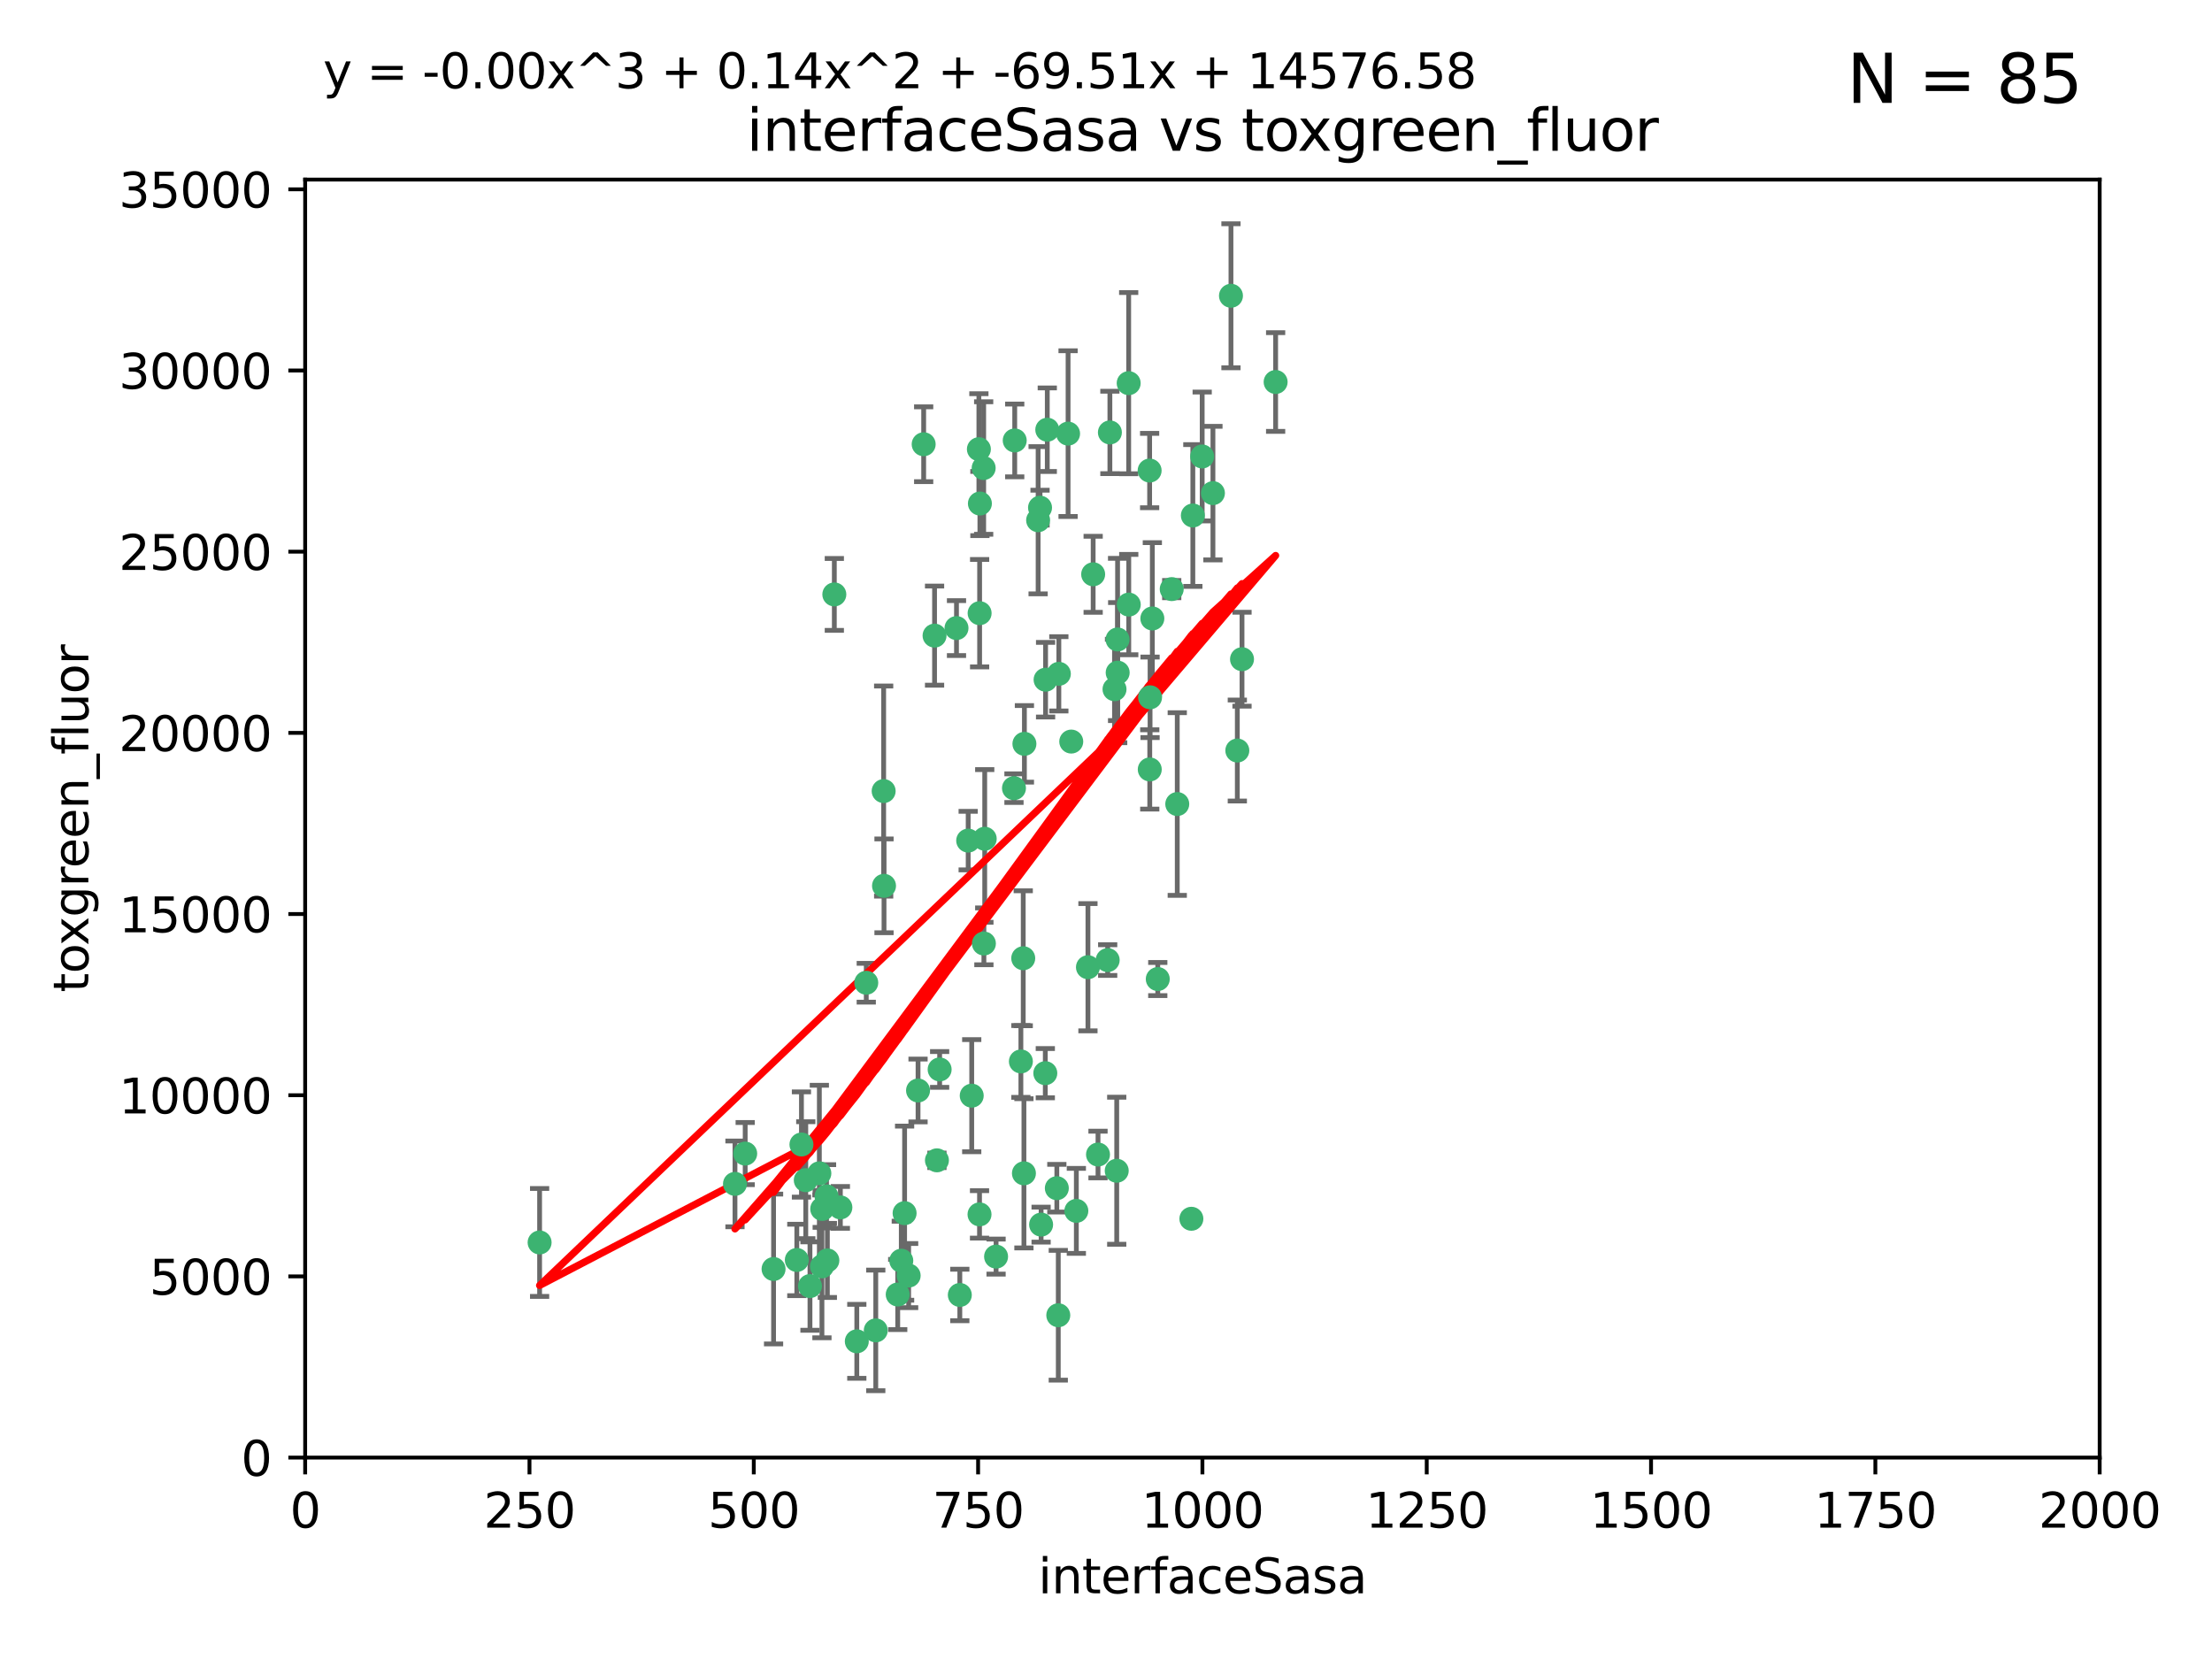 <?xml version="1.0" encoding="utf-8" standalone="no"?>
<!DOCTYPE svg PUBLIC "-//W3C//DTD SVG 1.1//EN"
  "http://www.w3.org/Graphics/SVG/1.1/DTD/svg11.dtd">
<svg xmlns:xlink="http://www.w3.org/1999/xlink" width="460.8pt" height="345.6pt" viewBox="0 0 460.8 345.6" xmlns="http://www.w3.org/2000/svg" version="1.1">
 <defs>
  <style type="text/css">*{stroke-linejoin: round; stroke-linecap: butt}</style>
 </defs>
 <g id="figure_1">
  <g id="patch_1">
   <path d="M 0 345.6 
L 460.8 345.6 
L 460.8 0 
L 0 0 
z
" style="fill: #ffffff"/>
  </g>
  <g id="axes_1">
   <g id="patch_2">
    <path d="M 63.571 303.64 
L 437.4 303.64 
L 437.4 37.411 
L 63.571 37.411 
z
" style="fill: #ffffff"/>
   </g>
   <g id="PathCollection_1">
    <defs>
     <path id="mf724659367" d="M 0 1.118 
C 0.297 1.118 0.581 1 0.791 0.791 
C 1 0.581 1.118 0.297 1.118 0 
C 1.118 -0.297 1 -0.581 0.791 -0.791 
C 0.581 -1 0.297 -1.118 0 -1.118 
C -0.297 -1.118 -0.581 -1 -0.791 -0.791 
C -1 -0.581 -1.118 -0.297 -1.118 0 
C -1.118 0.297 -1 0.581 -0.791 0.791 
C -0.581 1 -0.297 1.118 0 1.118 
z
" style="stroke: #3cb371"/>
    </defs>
    <g clip-path="url(#p0718883cb8)">
     <use xlink:href="#mf724659367" x="239.489" y="98.026" style="fill: #3cb371; stroke: #3cb371"/>
     <use xlink:href="#mf724659367" x="250.437" y="95.094" style="fill: #3cb371; stroke: #3cb371"/>
     <use xlink:href="#mf724659367" x="218.168" y="89.516" style="fill: #3cb371; stroke: #3cb371"/>
     <use xlink:href="#mf724659367" x="265.738" y="79.578" style="fill: #3cb371; stroke: #3cb371"/>
     <use xlink:href="#mf724659367" x="252.676" y="102.727" style="fill: #3cb371; stroke: #3cb371"/>
     <use xlink:href="#mf724659367" x="240.054" y="128.839" style="fill: #3cb371; stroke: #3cb371"/>
     <use xlink:href="#mf724659367" x="258.734" y="137.321" style="fill: #3cb371; stroke: #3cb371"/>
     <use xlink:href="#mf724659367" x="211.385" y="91.754" style="fill: #3cb371; stroke: #3cb371"/>
     <use xlink:href="#mf724659367" x="235.142" y="125.947" style="fill: #3cb371; stroke: #3cb371"/>
     <use xlink:href="#mf724659367" x="223.161" y="154.483" style="fill: #3cb371; stroke: #3cb371"/>
     <use xlink:href="#mf724659367" x="248.491" y="107.386" style="fill: #3cb371; stroke: #3cb371"/>
     <use xlink:href="#mf724659367" x="227.725" y="119.635" style="fill: #3cb371; stroke: #3cb371"/>
     <use xlink:href="#mf724659367" x="235.125" y="79.819" style="fill: #3cb371; stroke: #3cb371"/>
     <use xlink:href="#mf724659367" x="244.091" y="122.72" style="fill: #3cb371; stroke: #3cb371"/>
     <use xlink:href="#mf724659367" x="241.185" y="203.953" style="fill: #3cb371; stroke: #3cb371"/>
     <use xlink:href="#mf724659367" x="231.211" y="90.084" style="fill: #3cb371; stroke: #3cb371"/>
     <use xlink:href="#mf724659367" x="213.404" y="154.954" style="fill: #3cb371; stroke: #3cb371"/>
     <use xlink:href="#mf724659367" x="204.131" y="104.896" style="fill: #3cb371; stroke: #3cb371"/>
     <use xlink:href="#mf724659367" x="257.757" y="156.348" style="fill: #3cb371; stroke: #3cb371"/>
     <use xlink:href="#mf724659367" x="216.658" y="105.756" style="fill: #3cb371; stroke: #3cb371"/>
     <use xlink:href="#mf724659367" x="204.916" y="97.498" style="fill: #3cb371; stroke: #3cb371"/>
     <use xlink:href="#mf724659367" x="192.417" y="92.545" style="fill: #3cb371; stroke: #3cb371"/>
     <use xlink:href="#mf724659367" x="222.501" y="90.332" style="fill: #3cb371; stroke: #3cb371"/>
     <use xlink:href="#mf724659367" x="230.751" y="200.005" style="fill: #3cb371; stroke: #3cb371"/>
     <use xlink:href="#mf724659367" x="199.256" y="130.84" style="fill: #3cb371; stroke: #3cb371"/>
     <use xlink:href="#mf724659367" x="216.882" y="255.109" style="fill: #3cb371; stroke: #3cb371"/>
     <use xlink:href="#mf724659367" x="213.159" y="199.62" style="fill: #3cb371; stroke: #3cb371"/>
     <use xlink:href="#mf724659367" x="216.26" y="108.373" style="fill: #3cb371; stroke: #3cb371"/>
     <use xlink:href="#mf724659367" x="220.577" y="140.37" style="fill: #3cb371; stroke: #3cb371"/>
     <use xlink:href="#mf724659367" x="203.92" y="93.572" style="fill: #3cb371; stroke: #3cb371"/>
     <use xlink:href="#mf724659367" x="204.073" y="127.738" style="fill: #3cb371; stroke: #3cb371"/>
     <use xlink:href="#mf724659367" x="239.579" y="145.262" style="fill: #3cb371; stroke: #3cb371"/>
     <use xlink:href="#mf724659367" x="232.833" y="140.122" style="fill: #3cb371; stroke: #3cb371"/>
     <use xlink:href="#mf724659367" x="232.635" y="243.887" style="fill: #3cb371; stroke: #3cb371"/>
     <use xlink:href="#mf724659367" x="256.433" y="61.614" style="fill: #3cb371; stroke: #3cb371"/>
     <use xlink:href="#mf724659367" x="194.686" y="132.411" style="fill: #3cb371; stroke: #3cb371"/>
     <use xlink:href="#mf724659367" x="248.185" y="253.893" style="fill: #3cb371; stroke: #3cb371"/>
     <use xlink:href="#mf724659367" x="220.157" y="247.522" style="fill: #3cb371; stroke: #3cb371"/>
     <use xlink:href="#mf724659367" x="180.458" y="204.723" style="fill: #3cb371; stroke: #3cb371"/>
     <use xlink:href="#mf724659367" x="211.23" y="164.19" style="fill: #3cb371; stroke: #3cb371"/>
     <use xlink:href="#mf724659367" x="232.811" y="133.213" style="fill: #3cb371; stroke: #3cb371"/>
     <use xlink:href="#mf724659367" x="239.516" y="160.289" style="fill: #3cb371; stroke: #3cb371"/>
     <use xlink:href="#mf724659367" x="204.964" y="196.552" style="fill: #3cb371; stroke: #3cb371"/>
     <use xlink:href="#mf724659367" x="212.669" y="221.118" style="fill: #3cb371; stroke: #3cb371"/>
     <use xlink:href="#mf724659367" x="205.136" y="174.728" style="fill: #3cb371; stroke: #3cb371"/>
     <use xlink:href="#mf724659367" x="213.303" y="244.424" style="fill: #3cb371; stroke: #3cb371"/>
     <use xlink:href="#mf724659367" x="161.148" y="264.357" style="fill: #3cb371; stroke: #3cb371"/>
     <use xlink:href="#mf724659367" x="217.815" y="141.593" style="fill: #3cb371; stroke: #3cb371"/>
     <use xlink:href="#mf724659367" x="201.69" y="175.112" style="fill: #3cb371; stroke: #3cb371"/>
     <use xlink:href="#mf724659367" x="199.948" y="269.764" style="fill: #3cb371; stroke: #3cb371"/>
     <use xlink:href="#mf724659367" x="175.066" y="251.524" style="fill: #3cb371; stroke: #3cb371"/>
     <use xlink:href="#mf724659367" x="184.082" y="164.794" style="fill: #3cb371; stroke: #3cb371"/>
     <use xlink:href="#mf724659367" x="207.501" y="261.772" style="fill: #3cb371; stroke: #3cb371"/>
     <use xlink:href="#mf724659367" x="187.755" y="262.628" style="fill: #3cb371; stroke: #3cb371"/>
     <use xlink:href="#mf724659367" x="172.357" y="262.571" style="fill: #3cb371; stroke: #3cb371"/>
     <use xlink:href="#mf724659367" x="165.991" y="262.474" style="fill: #3cb371; stroke: #3cb371"/>
     <use xlink:href="#mf724659367" x="232.174" y="143.576" style="fill: #3cb371; stroke: #3cb371"/>
     <use xlink:href="#mf724659367" x="167.858" y="245.856" style="fill: #3cb371; stroke: #3cb371"/>
     <use xlink:href="#mf724659367" x="166.957" y="238.42" style="fill: #3cb371; stroke: #3cb371"/>
     <use xlink:href="#mf724659367" x="224.222" y="252.246" style="fill: #3cb371; stroke: #3cb371"/>
     <use xlink:href="#mf724659367" x="228.736" y="240.511" style="fill: #3cb371; stroke: #3cb371"/>
     <use xlink:href="#mf724659367" x="112.41" y="258.827" style="fill: #3cb371; stroke: #3cb371"/>
     <use xlink:href="#mf724659367" x="171.281" y="251.838" style="fill: #3cb371; stroke: #3cb371"/>
     <use xlink:href="#mf724659367" x="178.488" y="279.423" style="fill: #3cb371; stroke: #3cb371"/>
     <use xlink:href="#mf724659367" x="245.245" y="167.495" style="fill: #3cb371; stroke: #3cb371"/>
     <use xlink:href="#mf724659367" x="188.445" y="252.723" style="fill: #3cb371; stroke: #3cb371"/>
     <use xlink:href="#mf724659367" x="217.757" y="223.562" style="fill: #3cb371; stroke: #3cb371"/>
     <use xlink:href="#mf724659367" x="170.686" y="244.428" style="fill: #3cb371; stroke: #3cb371"/>
     <use xlink:href="#mf724659367" x="172.183" y="249.211" style="fill: #3cb371; stroke: #3cb371"/>
     <use xlink:href="#mf724659367" x="191.245" y="227.169" style="fill: #3cb371; stroke: #3cb371"/>
     <use xlink:href="#mf724659367" x="220.46" y="273.991" style="fill: #3cb371; stroke: #3cb371"/>
     <use xlink:href="#mf724659367" x="173.806" y="123.828" style="fill: #3cb371; stroke: #3cb371"/>
     <use xlink:href="#mf724659367" x="155.238" y="240.314" style="fill: #3cb371; stroke: #3cb371"/>
     <use xlink:href="#mf724659367" x="195.181" y="241.718" style="fill: #3cb371; stroke: #3cb371"/>
     <use xlink:href="#mf724659367" x="204.052" y="252.978" style="fill: #3cb371; stroke: #3cb371"/>
     <use xlink:href="#mf724659367" x="187.013" y="269.669" style="fill: #3cb371; stroke: #3cb371"/>
     <use xlink:href="#mf724659367" x="195.744" y="222.785" style="fill: #3cb371; stroke: #3cb371"/>
     <use xlink:href="#mf724659367" x="189.29" y="265.728" style="fill: #3cb371; stroke: #3cb371"/>
     <use xlink:href="#mf724659367" x="182.439" y="277.145" style="fill: #3cb371; stroke: #3cb371"/>
     <use xlink:href="#mf724659367" x="226.639" y="201.488" style="fill: #3cb371; stroke: #3cb371"/>
     <use xlink:href="#mf724659367" x="171.225" y="263.81" style="fill: #3cb371; stroke: #3cb371"/>
     <use xlink:href="#mf724659367" x="184.157" y="184.534" style="fill: #3cb371; stroke: #3cb371"/>
     <use xlink:href="#mf724659367" x="153.109" y="246.624" style="fill: #3cb371; stroke: #3cb371"/>
     <use xlink:href="#mf724659367" x="168.733" y="267.91" style="fill: #3cb371; stroke: #3cb371"/>
     <use xlink:href="#mf724659367" x="202.428" y="228.248" style="fill: #3cb371; stroke: #3cb371"/>
    </g>
   </g>
   <g id="matplotlib.axis_1">
    <g id="xtick_1">
     <g id="line2d_1">
      <defs>
       <path id="m7b29007cb9" d="M 0 0 
L 0 3.5 
" style="stroke: #000000; stroke-width: 0.8"/>
      </defs>
      <g>
       <use xlink:href="#m7b29007cb9" x="63.571" y="303.64" style="stroke: #000000; stroke-width: 0.8"/>
      </g>
     </g>
     <g id="text_1">
      <!-- 0 -->
      <g transform="translate(60.39 318.238)scale(0.1 -0.1)">
       <defs>
        <path id="DejaVuSans-30" d="M 2034 4250 
Q 1547 4250 1301 3770 
Q 1056 3291 1056 2328 
Q 1056 1369 1301 889 
Q 1547 409 2034 409 
Q 2525 409 2770 889 
Q 3016 1369 3016 2328 
Q 3016 3291 2770 3770 
Q 2525 4250 2034 4250 
z
M 2034 4750 
Q 2819 4750 3233 4129 
Q 3647 3509 3647 2328 
Q 3647 1150 3233 529 
Q 2819 -91 2034 -91 
Q 1250 -91 836 529 
Q 422 1150 422 2328 
Q 422 3509 836 4129 
Q 1250 4750 2034 4750 
z
" transform="scale(0.016)"/>
       </defs>
       <use xlink:href="#DejaVuSans-30"/>
      </g>
     </g>
    </g>
    <g id="xtick_2">
     <g id="line2d_2">
      <g>
       <use xlink:href="#m7b29007cb9" x="110.3" y="303.64" style="stroke: #000000; stroke-width: 0.8"/>
      </g>
     </g>
     <g id="text_2">
      <!-- 250 -->
      <g transform="translate(100.756 318.238)scale(0.1 -0.1)">
       <defs>
        <path id="DejaVuSans-32" d="M 1228 531 
L 3431 531 
L 3431 0 
L 469 0 
L 469 531 
Q 828 903 1448 1529 
Q 2069 2156 2228 2338 
Q 2531 2678 2651 2914 
Q 2772 3150 2772 3378 
Q 2772 3750 2511 3984 
Q 2250 4219 1831 4219 
Q 1534 4219 1204 4116 
Q 875 4013 500 3803 
L 500 4441 
Q 881 4594 1212 4672 
Q 1544 4750 1819 4750 
Q 2544 4750 2975 4387 
Q 3406 4025 3406 3419 
Q 3406 3131 3298 2873 
Q 3191 2616 2906 2266 
Q 2828 2175 2409 1742 
Q 1991 1309 1228 531 
z
" transform="scale(0.016)"/>
        <path id="DejaVuSans-35" d="M 691 4666 
L 3169 4666 
L 3169 4134 
L 1269 4134 
L 1269 2991 
Q 1406 3038 1543 3061 
Q 1681 3084 1819 3084 
Q 2600 3084 3056 2656 
Q 3513 2228 3513 1497 
Q 3513 744 3044 326 
Q 2575 -91 1722 -91 
Q 1428 -91 1123 -41 
Q 819 9 494 109 
L 494 744 
Q 775 591 1075 516 
Q 1375 441 1709 441 
Q 2250 441 2565 725 
Q 2881 1009 2881 1497 
Q 2881 1984 2565 2268 
Q 2250 2553 1709 2553 
Q 1456 2553 1204 2497 
Q 953 2441 691 2322 
L 691 4666 
z
" transform="scale(0.016)"/>
       </defs>
       <use xlink:href="#DejaVuSans-32"/>
       <use xlink:href="#DejaVuSans-35" x="63.623"/>
       <use xlink:href="#DejaVuSans-30" x="127.246"/>
      </g>
     </g>
    </g>
    <g id="xtick_3">
     <g id="line2d_3">
      <g>
       <use xlink:href="#m7b29007cb9" x="157.028" y="303.64" style="stroke: #000000; stroke-width: 0.8"/>
      </g>
     </g>
     <g id="text_3">
      <!-- 500 -->
      <g transform="translate(147.485 318.238)scale(0.1 -0.1)">
       <use xlink:href="#DejaVuSans-35"/>
       <use xlink:href="#DejaVuSans-30" x="63.623"/>
       <use xlink:href="#DejaVuSans-30" x="127.246"/>
      </g>
     </g>
    </g>
    <g id="xtick_4">
     <g id="line2d_4">
      <g>
       <use xlink:href="#m7b29007cb9" x="203.757" y="303.64" style="stroke: #000000; stroke-width: 0.8"/>
      </g>
     </g>
     <g id="text_4">
      <!-- 750 -->
      <g transform="translate(194.213 318.238)scale(0.1 -0.1)">
       <defs>
        <path id="DejaVuSans-37" d="M 525 4666 
L 3525 4666 
L 3525 4397 
L 1831 0 
L 1172 0 
L 2766 4134 
L 525 4134 
L 525 4666 
z
" transform="scale(0.016)"/>
       </defs>
       <use xlink:href="#DejaVuSans-37"/>
       <use xlink:href="#DejaVuSans-35" x="63.623"/>
       <use xlink:href="#DejaVuSans-30" x="127.246"/>
      </g>
     </g>
    </g>
    <g id="xtick_5">
     <g id="line2d_5">
      <g>
       <use xlink:href="#m7b29007cb9" x="250.486" y="303.64" style="stroke: #000000; stroke-width: 0.8"/>
      </g>
     </g>
     <g id="text_5">
      <!-- 1000 -->
      <g transform="translate(237.761 318.238)scale(0.1 -0.1)">
       <defs>
        <path id="DejaVuSans-31" d="M 794 531 
L 1825 531 
L 1825 4091 
L 703 3866 
L 703 4441 
L 1819 4666 
L 2450 4666 
L 2450 531 
L 3481 531 
L 3481 0 
L 794 0 
L 794 531 
z
" transform="scale(0.016)"/>
       </defs>
       <use xlink:href="#DejaVuSans-31"/>
       <use xlink:href="#DejaVuSans-30" x="63.623"/>
       <use xlink:href="#DejaVuSans-30" x="127.246"/>
       <use xlink:href="#DejaVuSans-30" x="190.869"/>
      </g>
     </g>
    </g>
    <g id="xtick_6">
     <g id="line2d_6">
      <g>
       <use xlink:href="#m7b29007cb9" x="297.214" y="303.64" style="stroke: #000000; stroke-width: 0.8"/>
      </g>
     </g>
     <g id="text_6">
      <!-- 1250 -->
      <g transform="translate(284.489 318.238)scale(0.1 -0.1)">
       <use xlink:href="#DejaVuSans-31"/>
       <use xlink:href="#DejaVuSans-32" x="63.623"/>
       <use xlink:href="#DejaVuSans-35" x="127.246"/>
       <use xlink:href="#DejaVuSans-30" x="190.869"/>
      </g>
     </g>
    </g>
    <g id="xtick_7">
     <g id="line2d_7">
      <g>
       <use xlink:href="#m7b29007cb9" x="343.943" y="303.64" style="stroke: #000000; stroke-width: 0.8"/>
      </g>
     </g>
     <g id="text_7">
      <!-- 1500 -->
      <g transform="translate(331.218 318.238)scale(0.1 -0.1)">
       <use xlink:href="#DejaVuSans-31"/>
       <use xlink:href="#DejaVuSans-35" x="63.623"/>
       <use xlink:href="#DejaVuSans-30" x="127.246"/>
       <use xlink:href="#DejaVuSans-30" x="190.869"/>
      </g>
     </g>
    </g>
    <g id="xtick_8">
     <g id="line2d_8">
      <g>
       <use xlink:href="#m7b29007cb9" x="390.671" y="303.64" style="stroke: #000000; stroke-width: 0.8"/>
      </g>
     </g>
     <g id="text_8">
      <!-- 1750 -->
      <g transform="translate(377.946 318.238)scale(0.1 -0.1)">
       <use xlink:href="#DejaVuSans-31"/>
       <use xlink:href="#DejaVuSans-37" x="63.623"/>
       <use xlink:href="#DejaVuSans-35" x="127.246"/>
       <use xlink:href="#DejaVuSans-30" x="190.869"/>
      </g>
     </g>
    </g>
    <g id="xtick_9">
     <g id="line2d_9">
      <g>
       <use xlink:href="#m7b29007cb9" x="437.4" y="303.64" style="stroke: #000000; stroke-width: 0.8"/>
      </g>
     </g>
     <g id="text_9">
      <!-- 2000 -->
      <g transform="translate(424.675 318.238)scale(0.1 -0.1)">
       <use xlink:href="#DejaVuSans-32"/>
       <use xlink:href="#DejaVuSans-30" x="63.623"/>
       <use xlink:href="#DejaVuSans-30" x="127.246"/>
       <use xlink:href="#DejaVuSans-30" x="190.869"/>
      </g>
     </g>
    </g>
    <g id="text_10">
     <!-- interfaceSasa -->
     <g transform="translate(216.279 331.917)scale(0.1 -0.1)">
      <defs>
       <path id="DejaVuSans-69" d="M 603 3500 
L 1178 3500 
L 1178 0 
L 603 0 
L 603 3500 
z
M 603 4863 
L 1178 4863 
L 1178 4134 
L 603 4134 
L 603 4863 
z
" transform="scale(0.016)"/>
       <path id="DejaVuSans-6e" d="M 3513 2113 
L 3513 0 
L 2938 0 
L 2938 2094 
Q 2938 2591 2744 2837 
Q 2550 3084 2163 3084 
Q 1697 3084 1428 2787 
Q 1159 2491 1159 1978 
L 1159 0 
L 581 0 
L 581 3500 
L 1159 3500 
L 1159 2956 
Q 1366 3272 1645 3428 
Q 1925 3584 2291 3584 
Q 2894 3584 3203 3211 
Q 3513 2838 3513 2113 
z
" transform="scale(0.016)"/>
       <path id="DejaVuSans-74" d="M 1172 4494 
L 1172 3500 
L 2356 3500 
L 2356 3053 
L 1172 3053 
L 1172 1153 
Q 1172 725 1289 603 
Q 1406 481 1766 481 
L 2356 481 
L 2356 0 
L 1766 0 
Q 1100 0 847 248 
Q 594 497 594 1153 
L 594 3053 
L 172 3053 
L 172 3500 
L 594 3500 
L 594 4494 
L 1172 4494 
z
" transform="scale(0.016)"/>
       <path id="DejaVuSans-65" d="M 3597 1894 
L 3597 1613 
L 953 1613 
Q 991 1019 1311 708 
Q 1631 397 2203 397 
Q 2534 397 2845 478 
Q 3156 559 3463 722 
L 3463 178 
Q 3153 47 2828 -22 
Q 2503 -91 2169 -91 
Q 1331 -91 842 396 
Q 353 884 353 1716 
Q 353 2575 817 3079 
Q 1281 3584 2069 3584 
Q 2775 3584 3186 3129 
Q 3597 2675 3597 1894 
z
M 3022 2063 
Q 3016 2534 2758 2815 
Q 2500 3097 2075 3097 
Q 1594 3097 1305 2825 
Q 1016 2553 972 2059 
L 3022 2063 
z
" transform="scale(0.016)"/>
       <path id="DejaVuSans-72" d="M 2631 2963 
Q 2534 3019 2420 3045 
Q 2306 3072 2169 3072 
Q 1681 3072 1420 2755 
Q 1159 2438 1159 1844 
L 1159 0 
L 581 0 
L 581 3500 
L 1159 3500 
L 1159 2956 
Q 1341 3275 1631 3429 
Q 1922 3584 2338 3584 
Q 2397 3584 2469 3576 
Q 2541 3569 2628 3553 
L 2631 2963 
z
" transform="scale(0.016)"/>
       <path id="DejaVuSans-66" d="M 2375 4863 
L 2375 4384 
L 1825 4384 
Q 1516 4384 1395 4259 
Q 1275 4134 1275 3809 
L 1275 3500 
L 2222 3500 
L 2222 3053 
L 1275 3053 
L 1275 0 
L 697 0 
L 697 3053 
L 147 3053 
L 147 3500 
L 697 3500 
L 697 3744 
Q 697 4328 969 4595 
Q 1241 4863 1831 4863 
L 2375 4863 
z
" transform="scale(0.016)"/>
       <path id="DejaVuSans-61" d="M 2194 1759 
Q 1497 1759 1228 1600 
Q 959 1441 959 1056 
Q 959 750 1161 570 
Q 1363 391 1709 391 
Q 2188 391 2477 730 
Q 2766 1069 2766 1631 
L 2766 1759 
L 2194 1759 
z
M 3341 1997 
L 3341 0 
L 2766 0 
L 2766 531 
Q 2569 213 2275 61 
Q 1981 -91 1556 -91 
Q 1019 -91 701 211 
Q 384 513 384 1019 
Q 384 1609 779 1909 
Q 1175 2209 1959 2209 
L 2766 2209 
L 2766 2266 
Q 2766 2663 2505 2880 
Q 2244 3097 1772 3097 
Q 1472 3097 1187 3025 
Q 903 2953 641 2809 
L 641 3341 
Q 956 3463 1253 3523 
Q 1550 3584 1831 3584 
Q 2591 3584 2966 3190 
Q 3341 2797 3341 1997 
z
" transform="scale(0.016)"/>
       <path id="DejaVuSans-63" d="M 3122 3366 
L 3122 2828 
Q 2878 2963 2633 3030 
Q 2388 3097 2138 3097 
Q 1578 3097 1268 2742 
Q 959 2388 959 1747 
Q 959 1106 1268 751 
Q 1578 397 2138 397 
Q 2388 397 2633 464 
Q 2878 531 3122 666 
L 3122 134 
Q 2881 22 2623 -34 
Q 2366 -91 2075 -91 
Q 1284 -91 818 406 
Q 353 903 353 1747 
Q 353 2603 823 3093 
Q 1294 3584 2113 3584 
Q 2378 3584 2631 3529 
Q 2884 3475 3122 3366 
z
" transform="scale(0.016)"/>
       <path id="DejaVuSans-53" d="M 3425 4513 
L 3425 3897 
Q 3066 4069 2747 4153 
Q 2428 4238 2131 4238 
Q 1616 4238 1336 4038 
Q 1056 3838 1056 3469 
Q 1056 3159 1242 3001 
Q 1428 2844 1947 2747 
L 2328 2669 
Q 3034 2534 3370 2195 
Q 3706 1856 3706 1288 
Q 3706 609 3251 259 
Q 2797 -91 1919 -91 
Q 1588 -91 1214 -16 
Q 841 59 441 206 
L 441 856 
Q 825 641 1194 531 
Q 1563 422 1919 422 
Q 2459 422 2753 634 
Q 3047 847 3047 1241 
Q 3047 1584 2836 1778 
Q 2625 1972 2144 2069 
L 1759 2144 
Q 1053 2284 737 2584 
Q 422 2884 422 3419 
Q 422 4038 858 4394 
Q 1294 4750 2059 4750 
Q 2388 4750 2728 4690 
Q 3069 4631 3425 4513 
z
" transform="scale(0.016)"/>
       <path id="DejaVuSans-73" d="M 2834 3397 
L 2834 2853 
Q 2591 2978 2328 3040 
Q 2066 3103 1784 3103 
Q 1356 3103 1142 2972 
Q 928 2841 928 2578 
Q 928 2378 1081 2264 
Q 1234 2150 1697 2047 
L 1894 2003 
Q 2506 1872 2764 1633 
Q 3022 1394 3022 966 
Q 3022 478 2636 193 
Q 2250 -91 1575 -91 
Q 1294 -91 989 -36 
Q 684 19 347 128 
L 347 722 
Q 666 556 975 473 
Q 1284 391 1588 391 
Q 1994 391 2212 530 
Q 2431 669 2431 922 
Q 2431 1156 2273 1281 
Q 2116 1406 1581 1522 
L 1381 1569 
Q 847 1681 609 1914 
Q 372 2147 372 2553 
Q 372 3047 722 3315 
Q 1072 3584 1716 3584 
Q 2034 3584 2315 3537 
Q 2597 3491 2834 3397 
z
" transform="scale(0.016)"/>
      </defs>
      <use xlink:href="#DejaVuSans-69"/>
      <use xlink:href="#DejaVuSans-6e" x="27.783"/>
      <use xlink:href="#DejaVuSans-74" x="91.162"/>
      <use xlink:href="#DejaVuSans-65" x="130.371"/>
      <use xlink:href="#DejaVuSans-72" x="191.895"/>
      <use xlink:href="#DejaVuSans-66" x="233.008"/>
      <use xlink:href="#DejaVuSans-61" x="268.213"/>
      <use xlink:href="#DejaVuSans-63" x="329.492"/>
      <use xlink:href="#DejaVuSans-65" x="384.473"/>
      <use xlink:href="#DejaVuSans-53" x="445.996"/>
      <use xlink:href="#DejaVuSans-61" x="509.473"/>
      <use xlink:href="#DejaVuSans-73" x="570.752"/>
      <use xlink:href="#DejaVuSans-61" x="622.852"/>
     </g>
    </g>
   </g>
   <g id="matplotlib.axis_2">
    <g id="ytick_1">
     <g id="line2d_10">
      <defs>
       <path id="m5e8e09f0a6" d="M 0 0 
L -3.5 0 
" style="stroke: #000000; stroke-width: 0.8"/>
      </defs>
      <g>
       <use xlink:href="#m5e8e09f0a6" x="63.571" y="303.64" style="stroke: #000000; stroke-width: 0.8"/>
      </g>
     </g>
     <g id="text_11">
      <!-- 0 -->
      <g transform="translate(50.209 307.439)scale(0.1 -0.1)">
       <use xlink:href="#DejaVuSans-30"/>
      </g>
     </g>
    </g>
    <g id="ytick_2">
     <g id="line2d_11">
      <g>
       <use xlink:href="#m5e8e09f0a6" x="63.571" y="265.897" style="stroke: #000000; stroke-width: 0.8"/>
      </g>
     </g>
     <g id="text_12">
      <!-- 5000 -->
      <g transform="translate(31.121 269.696)scale(0.1 -0.1)">
       <use xlink:href="#DejaVuSans-35"/>
       <use xlink:href="#DejaVuSans-30" x="63.623"/>
       <use xlink:href="#DejaVuSans-30" x="127.246"/>
       <use xlink:href="#DejaVuSans-30" x="190.869"/>
      </g>
     </g>
    </g>
    <g id="ytick_3">
     <g id="line2d_12">
      <g>
       <use xlink:href="#m5e8e09f0a6" x="63.571" y="228.154" style="stroke: #000000; stroke-width: 0.8"/>
      </g>
     </g>
     <g id="text_13">
      <!-- 10000 -->
      <g transform="translate(24.759 231.953)scale(0.1 -0.1)">
       <use xlink:href="#DejaVuSans-31"/>
       <use xlink:href="#DejaVuSans-30" x="63.623"/>
       <use xlink:href="#DejaVuSans-30" x="127.246"/>
       <use xlink:href="#DejaVuSans-30" x="190.869"/>
       <use xlink:href="#DejaVuSans-30" x="254.492"/>
      </g>
     </g>
    </g>
    <g id="ytick_4">
     <g id="line2d_13">
      <g>
       <use xlink:href="#m5e8e09f0a6" x="63.571" y="190.411" style="stroke: #000000; stroke-width: 0.8"/>
      </g>
     </g>
     <g id="text_14">
      <!-- 15000 -->
      <g transform="translate(24.759 194.21)scale(0.1 -0.1)">
       <use xlink:href="#DejaVuSans-31"/>
       <use xlink:href="#DejaVuSans-35" x="63.623"/>
       <use xlink:href="#DejaVuSans-30" x="127.246"/>
       <use xlink:href="#DejaVuSans-30" x="190.869"/>
       <use xlink:href="#DejaVuSans-30" x="254.492"/>
      </g>
     </g>
    </g>
    <g id="ytick_5">
     <g id="line2d_14">
      <g>
       <use xlink:href="#m5e8e09f0a6" x="63.571" y="152.668" style="stroke: #000000; stroke-width: 0.8"/>
      </g>
     </g>
     <g id="text_15">
      <!-- 20000 -->
      <g transform="translate(24.759 156.467)scale(0.1 -0.1)">
       <use xlink:href="#DejaVuSans-32"/>
       <use xlink:href="#DejaVuSans-30" x="63.623"/>
       <use xlink:href="#DejaVuSans-30" x="127.246"/>
       <use xlink:href="#DejaVuSans-30" x="190.869"/>
       <use xlink:href="#DejaVuSans-30" x="254.492"/>
      </g>
     </g>
    </g>
    <g id="ytick_6">
     <g id="line2d_15">
      <g>
       <use xlink:href="#m5e8e09f0a6" x="63.571" y="114.925" style="stroke: #000000; stroke-width: 0.8"/>
      </g>
     </g>
     <g id="text_16">
      <!-- 25000 -->
      <g transform="translate(24.759 118.724)scale(0.1 -0.1)">
       <use xlink:href="#DejaVuSans-32"/>
       <use xlink:href="#DejaVuSans-35" x="63.623"/>
       <use xlink:href="#DejaVuSans-30" x="127.246"/>
       <use xlink:href="#DejaVuSans-30" x="190.869"/>
       <use xlink:href="#DejaVuSans-30" x="254.492"/>
      </g>
     </g>
    </g>
    <g id="ytick_7">
     <g id="line2d_16">
      <g>
       <use xlink:href="#m5e8e09f0a6" x="63.571" y="77.181" style="stroke: #000000; stroke-width: 0.8"/>
      </g>
     </g>
     <g id="text_17">
      <!-- 30000 -->
      <g transform="translate(24.759 80.981)scale(0.1 -0.1)">
       <defs>
        <path id="DejaVuSans-33" d="M 2597 2516 
Q 3050 2419 3304 2112 
Q 3559 1806 3559 1356 
Q 3559 666 3084 287 
Q 2609 -91 1734 -91 
Q 1441 -91 1130 -33 
Q 819 25 488 141 
L 488 750 
Q 750 597 1062 519 
Q 1375 441 1716 441 
Q 2309 441 2620 675 
Q 2931 909 2931 1356 
Q 2931 1769 2642 2001 
Q 2353 2234 1838 2234 
L 1294 2234 
L 1294 2753 
L 1863 2753 
Q 2328 2753 2575 2939 
Q 2822 3125 2822 3475 
Q 2822 3834 2567 4026 
Q 2313 4219 1838 4219 
Q 1578 4219 1281 4162 
Q 984 4106 628 3988 
L 628 4550 
Q 988 4650 1302 4700 
Q 1616 4750 1894 4750 
Q 2613 4750 3031 4423 
Q 3450 4097 3450 3541 
Q 3450 3153 3228 2886 
Q 3006 2619 2597 2516 
z
" transform="scale(0.016)"/>
       </defs>
       <use xlink:href="#DejaVuSans-33"/>
       <use xlink:href="#DejaVuSans-30" x="63.623"/>
       <use xlink:href="#DejaVuSans-30" x="127.246"/>
       <use xlink:href="#DejaVuSans-30" x="190.869"/>
       <use xlink:href="#DejaVuSans-30" x="254.492"/>
      </g>
     </g>
    </g>
    <g id="ytick_8">
     <g id="line2d_17">
      <g>
       <use xlink:href="#m5e8e09f0a6" x="63.571" y="39.438" style="stroke: #000000; stroke-width: 0.8"/>
      </g>
     </g>
     <g id="text_18">
      <!-- 35000 -->
      <g transform="translate(24.759 43.238)scale(0.1 -0.1)">
       <use xlink:href="#DejaVuSans-33"/>
       <use xlink:href="#DejaVuSans-35" x="63.623"/>
       <use xlink:href="#DejaVuSans-30" x="127.246"/>
       <use xlink:href="#DejaVuSans-30" x="190.869"/>
       <use xlink:href="#DejaVuSans-30" x="254.492"/>
      </g>
     </g>
    </g>
    <g id="text_19">
     <!-- toxgreen_fluor -->
     <g transform="translate(18.401 206.72)rotate(-90)scale(0.1 -0.1)">
      <defs>
       <path id="DejaVuSans-6f" d="M 1959 3097 
Q 1497 3097 1228 2736 
Q 959 2375 959 1747 
Q 959 1119 1226 758 
Q 1494 397 1959 397 
Q 2419 397 2687 759 
Q 2956 1122 2956 1747 
Q 2956 2369 2687 2733 
Q 2419 3097 1959 3097 
z
M 1959 3584 
Q 2709 3584 3137 3096 
Q 3566 2609 3566 1747 
Q 3566 888 3137 398 
Q 2709 -91 1959 -91 
Q 1206 -91 779 398 
Q 353 888 353 1747 
Q 353 2609 779 3096 
Q 1206 3584 1959 3584 
z
" transform="scale(0.016)"/>
       <path id="DejaVuSans-78" d="M 3513 3500 
L 2247 1797 
L 3578 0 
L 2900 0 
L 1881 1375 
L 863 0 
L 184 0 
L 1544 1831 
L 300 3500 
L 978 3500 
L 1906 2253 
L 2834 3500 
L 3513 3500 
z
" transform="scale(0.016)"/>
       <path id="DejaVuSans-67" d="M 2906 1791 
Q 2906 2416 2648 2759 
Q 2391 3103 1925 3103 
Q 1463 3103 1205 2759 
Q 947 2416 947 1791 
Q 947 1169 1205 825 
Q 1463 481 1925 481 
Q 2391 481 2648 825 
Q 2906 1169 2906 1791 
z
M 3481 434 
Q 3481 -459 3084 -895 
Q 2688 -1331 1869 -1331 
Q 1566 -1331 1297 -1286 
Q 1028 -1241 775 -1147 
L 775 -588 
Q 1028 -725 1275 -790 
Q 1522 -856 1778 -856 
Q 2344 -856 2625 -561 
Q 2906 -266 2906 331 
L 2906 616 
Q 2728 306 2450 153 
Q 2172 0 1784 0 
Q 1141 0 747 490 
Q 353 981 353 1791 
Q 353 2603 747 3093 
Q 1141 3584 1784 3584 
Q 2172 3584 2450 3431 
Q 2728 3278 2906 2969 
L 2906 3500 
L 3481 3500 
L 3481 434 
z
" transform="scale(0.016)"/>
       <path id="DejaVuSans-5f" d="M 3263 -1063 
L 3263 -1509 
L -63 -1509 
L -63 -1063 
L 3263 -1063 
z
" transform="scale(0.016)"/>
       <path id="DejaVuSans-6c" d="M 603 4863 
L 1178 4863 
L 1178 0 
L 603 0 
L 603 4863 
z
" transform="scale(0.016)"/>
       <path id="DejaVuSans-75" d="M 544 1381 
L 544 3500 
L 1119 3500 
L 1119 1403 
Q 1119 906 1312 657 
Q 1506 409 1894 409 
Q 2359 409 2629 706 
Q 2900 1003 2900 1516 
L 2900 3500 
L 3475 3500 
L 3475 0 
L 2900 0 
L 2900 538 
Q 2691 219 2414 64 
Q 2138 -91 1772 -91 
Q 1169 -91 856 284 
Q 544 659 544 1381 
z
M 1991 3584 
L 1991 3584 
z
" transform="scale(0.016)"/>
      </defs>
      <use xlink:href="#DejaVuSans-74"/>
      <use xlink:href="#DejaVuSans-6f" x="39.209"/>
      <use xlink:href="#DejaVuSans-78" x="97.266"/>
      <use xlink:href="#DejaVuSans-67" x="156.445"/>
      <use xlink:href="#DejaVuSans-72" x="219.922"/>
      <use xlink:href="#DejaVuSans-65" x="258.785"/>
      <use xlink:href="#DejaVuSans-65" x="320.309"/>
      <use xlink:href="#DejaVuSans-6e" x="381.832"/>
      <use xlink:href="#DejaVuSans-5f" x="445.211"/>
      <use xlink:href="#DejaVuSans-66" x="495.211"/>
      <use xlink:href="#DejaVuSans-6c" x="530.416"/>
      <use xlink:href="#DejaVuSans-75" x="558.199"/>
      <use xlink:href="#DejaVuSans-6f" x="621.578"/>
      <use xlink:href="#DejaVuSans-72" x="682.76"/>
     </g>
    </g>
   </g>
   <g id="LineCollection_1">
    <path d="M 239.489 105.772 
L 239.489 90.281 
" clip-path="url(#p0718883cb8)" style="fill: none; stroke: #696969"/>
    <path d="M 250.437 108.514 
L 250.437 81.675 
" clip-path="url(#p0718883cb8)" style="fill: none; stroke: #696969"/>
    <path d="M 218.168 98.217 
L 218.168 80.815 
" clip-path="url(#p0718883cb8)" style="fill: none; stroke: #696969"/>
    <path d="M 265.738 89.863 
L 265.738 69.294 
" clip-path="url(#p0718883cb8)" style="fill: none; stroke: #696969"/>
    <path d="M 252.676 116.638 
L 252.676 88.815 
" clip-path="url(#p0718883cb8)" style="fill: none; stroke: #696969"/>
    <path d="M 240.054 144.637 
L 240.054 113.041 
" clip-path="url(#p0718883cb8)" style="fill: none; stroke: #696969"/>
    <path d="M 258.734 147.102 
L 258.734 127.541 
" clip-path="url(#p0718883cb8)" style="fill: none; stroke: #696969"/>
    <path d="M 211.385 99.334 
L 211.385 84.174 
" clip-path="url(#p0718883cb8)" style="fill: none; stroke: #696969"/>
    <path d="M 235.142 136.397 
L 235.142 115.497 
" clip-path="url(#p0718883cb8)" style="fill: none; stroke: #696969"/>
    <path d="M 223.161 155.048 
L 223.161 153.918 
" clip-path="url(#p0718883cb8)" style="fill: none; stroke: #696969"/>
    <path d="M 248.491 122.155 
L 248.491 92.617 
" clip-path="url(#p0718883cb8)" style="fill: none; stroke: #696969"/>
    <path d="M 227.725 127.554 
L 227.725 111.717 
" clip-path="url(#p0718883cb8)" style="fill: none; stroke: #696969"/>
    <path d="M 235.125 98.693 
L 235.125 60.945 
" clip-path="url(#p0718883cb8)" style="fill: none; stroke: #696969"/>
    <path d="M 244.091 124.514 
L 244.091 120.926 
" clip-path="url(#p0718883cb8)" style="fill: none; stroke: #696969"/>
    <path d="M 241.185 207.405 
L 241.185 200.501 
" clip-path="url(#p0718883cb8)" style="fill: none; stroke: #696969"/>
    <path d="M 231.211 98.668 
L 231.211 81.501 
" clip-path="url(#p0718883cb8)" style="fill: none; stroke: #696969"/>
    <path d="M 213.404 162.929 
L 213.404 146.979 
" clip-path="url(#p0718883cb8)" style="fill: none; stroke: #696969"/>
    <path d="M 204.131 111.578 
L 204.131 98.214 
" clip-path="url(#p0718883cb8)" style="fill: none; stroke: #696969"/>
    <path d="M 257.757 166.868 
L 257.757 145.829 
" clip-path="url(#p0718883cb8)" style="fill: none; stroke: #696969"/>
    <path d="M 216.658 109.392 
L 216.658 102.12 
" clip-path="url(#p0718883cb8)" style="fill: none; stroke: #696969"/>
    <path d="M 204.916 111.302 
L 204.916 83.693 
" clip-path="url(#p0718883cb8)" style="fill: none; stroke: #696969"/>
    <path d="M 192.417 100.341 
L 192.417 84.749 
" clip-path="url(#p0718883cb8)" style="fill: none; stroke: #696969"/>
    <path d="M 222.501 107.592 
L 222.501 73.071 
" clip-path="url(#p0718883cb8)" style="fill: none; stroke: #696969"/>
    <path d="M 230.751 203.204 
L 230.751 196.806 
" clip-path="url(#p0718883cb8)" style="fill: none; stroke: #696969"/>
    <path d="M 199.256 136.561 
L 199.256 125.12 
" clip-path="url(#p0718883cb8)" style="fill: none; stroke: #696969"/>
    <path d="M 216.882 258.755 
L 216.882 251.464 
" clip-path="url(#p0718883cb8)" style="fill: none; stroke: #696969"/>
    <path d="M 213.159 213.675 
L 213.159 185.565 
" clip-path="url(#p0718883cb8)" style="fill: none; stroke: #696969"/>
    <path d="M 216.26 123.707 
L 216.26 93.039 
" clip-path="url(#p0718883cb8)" style="fill: none; stroke: #696969"/>
    <path d="M 220.577 148.106 
L 220.577 132.634 
" clip-path="url(#p0718883cb8)" style="fill: none; stroke: #696969"/>
    <path d="M 203.92 105.129 
L 203.92 82.016 
" clip-path="url(#p0718883cb8)" style="fill: none; stroke: #696969"/>
    <path d="M 204.073 138.926 
L 204.073 116.549 
" clip-path="url(#p0718883cb8)" style="fill: none; stroke: #696969"/>
    <path d="M 239.579 153.647 
L 239.579 136.877 
" clip-path="url(#p0718883cb8)" style="fill: none; stroke: #696969"/>
    <path d="M 232.833 154.719 
L 232.833 125.526 
" clip-path="url(#p0718883cb8)" style="fill: none; stroke: #696969"/>
    <path d="M 232.635 259.205 
L 232.635 228.569 
" clip-path="url(#p0718883cb8)" style="fill: none; stroke: #696969"/>
    <path d="M 256.433 76.614 
L 256.433 46.614 
" clip-path="url(#p0718883cb8)" style="fill: none; stroke: #696969"/>
    <path d="M 194.686 142.738 
L 194.686 122.084 
" clip-path="url(#p0718883cb8)" style="fill: none; stroke: #696969"/>
    <path d="M 248.185 254.845 
L 248.185 252.94 
" clip-path="url(#p0718883cb8)" style="fill: none; stroke: #696969"/>
    <path d="M 220.157 252.489 
L 220.157 242.555 
" clip-path="url(#p0718883cb8)" style="fill: none; stroke: #696969"/>
    <path d="M 180.458 208.763 
L 180.458 200.682 
" clip-path="url(#p0718883cb8)" style="fill: none; stroke: #696969"/>
    <path d="M 211.23 167.175 
L 211.23 161.206 
" clip-path="url(#p0718883cb8)" style="fill: none; stroke: #696969"/>
    <path d="M 232.811 150.11 
L 232.811 116.316 
" clip-path="url(#p0718883cb8)" style="fill: none; stroke: #696969"/>
    <path d="M 239.516 168.551 
L 239.516 152.026 
" clip-path="url(#p0718883cb8)" style="fill: none; stroke: #696969"/>
    <path d="M 204.964 200.974 
L 204.964 192.13 
" clip-path="url(#p0718883cb8)" style="fill: none; stroke: #696969"/>
    <path d="M 212.669 228.596 
L 212.669 213.64 
" clip-path="url(#p0718883cb8)" style="fill: none; stroke: #696969"/>
    <path d="M 205.136 189.135 
L 205.136 160.322 
" clip-path="url(#p0718883cb8)" style="fill: none; stroke: #696969"/>
    <path d="M 213.303 259.965 
L 213.303 228.883 
" clip-path="url(#p0718883cb8)" style="fill: none; stroke: #696969"/>
    <path d="M 161.148 279.964 
L 161.148 248.75 
" clip-path="url(#p0718883cb8)" style="fill: none; stroke: #696969"/>
    <path d="M 217.815 149.363 
L 217.815 133.823 
" clip-path="url(#p0718883cb8)" style="fill: none; stroke: #696969"/>
    <path d="M 201.69 181.212 
L 201.69 169.013 
" clip-path="url(#p0718883cb8)" style="fill: none; stroke: #696969"/>
    <path d="M 199.948 275.127 
L 199.948 264.4 
" clip-path="url(#p0718883cb8)" style="fill: none; stroke: #696969"/>
    <path d="M 175.066 255.883 
L 175.066 247.164 
" clip-path="url(#p0718883cb8)" style="fill: none; stroke: #696969"/>
    <path d="M 184.082 186.68 
L 184.082 142.908 
" clip-path="url(#p0718883cb8)" style="fill: none; stroke: #696969"/>
    <path d="M 207.501 265.422 
L 207.501 258.121 
" clip-path="url(#p0718883cb8)" style="fill: none; stroke: #696969"/>
    <path d="M 187.755 270.857 
L 187.755 254.399 
" clip-path="url(#p0718883cb8)" style="fill: none; stroke: #696969"/>
    <path d="M 172.357 270.288 
L 172.357 254.854 
" clip-path="url(#p0718883cb8)" style="fill: none; stroke: #696969"/>
    <path d="M 165.991 269.915 
L 165.991 255.033 
" clip-path="url(#p0718883cb8)" style="fill: none; stroke: #696969"/>
    <path d="M 232.174 153.98 
L 232.174 133.171 
" clip-path="url(#p0718883cb8)" style="fill: none; stroke: #696969"/>
    <path d="M 167.858 258.035 
L 167.858 233.677 
" clip-path="url(#p0718883cb8)" style="fill: none; stroke: #696969"/>
    <path d="M 166.957 249.385 
L 166.957 227.454 
" clip-path="url(#p0718883cb8)" style="fill: none; stroke: #696969"/>
    <path d="M 224.222 261.1 
L 224.222 243.393 
" clip-path="url(#p0718883cb8)" style="fill: none; stroke: #696969"/>
    <path d="M 228.736 245.375 
L 228.736 235.646 
" clip-path="url(#p0718883cb8)" style="fill: none; stroke: #696969"/>
    <path d="M 112.41 270.066 
L 112.41 247.588 
" clip-path="url(#p0718883cb8)" style="fill: none; stroke: #696969"/>
    <path d="M 171.281 255.685 
L 171.281 247.992 
" clip-path="url(#p0718883cb8)" style="fill: none; stroke: #696969"/>
    <path d="M 178.488 287.127 
L 178.488 271.719 
" clip-path="url(#p0718883cb8)" style="fill: none; stroke: #696969"/>
    <path d="M 245.245 186.519 
L 245.245 148.47 
" clip-path="url(#p0718883cb8)" style="fill: none; stroke: #696969"/>
    <path d="M 188.445 270.856 
L 188.445 234.59 
" clip-path="url(#p0718883cb8)" style="fill: none; stroke: #696969"/>
    <path d="M 217.757 228.692 
L 217.757 218.432 
" clip-path="url(#p0718883cb8)" style="fill: none; stroke: #696969"/>
    <path d="M 170.686 262.775 
L 170.686 226.08 
" clip-path="url(#p0718883cb8)" style="fill: none; stroke: #696969"/>
    <path d="M 172.183 255.803 
L 172.183 242.62 
" clip-path="url(#p0718883cb8)" style="fill: none; stroke: #696969"/>
    <path d="M 191.245 233.713 
L 191.245 220.626 
" clip-path="url(#p0718883cb8)" style="fill: none; stroke: #696969"/>
    <path d="M 220.46 287.508 
L 220.46 260.474 
" clip-path="url(#p0718883cb8)" style="fill: none; stroke: #696969"/>
    <path d="M 173.806 131.314 
L 173.806 116.343 
" clip-path="url(#p0718883cb8)" style="fill: none; stroke: #696969"/>
    <path d="M 155.238 246.787 
L 155.238 233.841 
" clip-path="url(#p0718883cb8)" style="fill: none; stroke: #696969"/>
    <path d="M 195.181 243.231 
L 195.181 240.205 
" clip-path="url(#p0718883cb8)" style="fill: none; stroke: #696969"/>
    <path d="M 204.052 257.921 
L 204.052 248.036 
" clip-path="url(#p0718883cb8)" style="fill: none; stroke: #696969"/>
    <path d="M 187.013 276.98 
L 187.013 262.359 
" clip-path="url(#p0718883cb8)" style="fill: none; stroke: #696969"/>
    <path d="M 195.744 226.514 
L 195.744 219.057 
" clip-path="url(#p0718883cb8)" style="fill: none; stroke: #696969"/>
    <path d="M 189.29 272.404 
L 189.29 259.053 
" clip-path="url(#p0718883cb8)" style="fill: none; stroke: #696969"/>
    <path d="M 182.439 289.704 
L 182.439 264.587 
" clip-path="url(#p0718883cb8)" style="fill: none; stroke: #696969"/>
    <path d="M 226.639 214.744 
L 226.639 188.233 
" clip-path="url(#p0718883cb8)" style="fill: none; stroke: #696969"/>
    <path d="M 171.225 278.689 
L 171.225 248.931 
" clip-path="url(#p0718883cb8)" style="fill: none; stroke: #696969"/>
    <path d="M 184.157 194.3 
L 184.157 174.769 
" clip-path="url(#p0718883cb8)" style="fill: none; stroke: #696969"/>
    <path d="M 153.109 255.558 
L 153.109 237.689 
" clip-path="url(#p0718883cb8)" style="fill: none; stroke: #696969"/>
    <path d="M 168.733 277.119 
L 168.733 258.7 
" clip-path="url(#p0718883cb8)" style="fill: none; stroke: #696969"/>
    <path d="M 202.428 239.929 
L 202.428 216.567 
" clip-path="url(#p0718883cb8)" style="fill: none; stroke: #696969"/>
   </g>
   <g id="line2d_18">
    <defs>
     <path id="mcb94e875d6" d="M 2 0 
L -2 -0 
" style="stroke: #696969"/>
    </defs>
    <g clip-path="url(#p0718883cb8)">
     <use xlink:href="#mcb94e875d6" x="239.489" y="105.772" style="fill: #696969; stroke: #696969"/>
     <use xlink:href="#mcb94e875d6" x="250.437" y="108.514" style="fill: #696969; stroke: #696969"/>
     <use xlink:href="#mcb94e875d6" x="218.168" y="98.217" style="fill: #696969; stroke: #696969"/>
     <use xlink:href="#mcb94e875d6" x="265.738" y="89.863" style="fill: #696969; stroke: #696969"/>
     <use xlink:href="#mcb94e875d6" x="252.676" y="116.638" style="fill: #696969; stroke: #696969"/>
     <use xlink:href="#mcb94e875d6" x="240.054" y="144.637" style="fill: #696969; stroke: #696969"/>
     <use xlink:href="#mcb94e875d6" x="258.734" y="147.102" style="fill: #696969; stroke: #696969"/>
     <use xlink:href="#mcb94e875d6" x="211.385" y="99.334" style="fill: #696969; stroke: #696969"/>
     <use xlink:href="#mcb94e875d6" x="235.142" y="136.397" style="fill: #696969; stroke: #696969"/>
     <use xlink:href="#mcb94e875d6" x="223.161" y="155.048" style="fill: #696969; stroke: #696969"/>
     <use xlink:href="#mcb94e875d6" x="248.491" y="122.155" style="fill: #696969; stroke: #696969"/>
     <use xlink:href="#mcb94e875d6" x="227.725" y="127.554" style="fill: #696969; stroke: #696969"/>
     <use xlink:href="#mcb94e875d6" x="235.125" y="98.693" style="fill: #696969; stroke: #696969"/>
     <use xlink:href="#mcb94e875d6" x="244.091" y="124.514" style="fill: #696969; stroke: #696969"/>
     <use xlink:href="#mcb94e875d6" x="241.185" y="207.405" style="fill: #696969; stroke: #696969"/>
     <use xlink:href="#mcb94e875d6" x="231.211" y="98.668" style="fill: #696969; stroke: #696969"/>
     <use xlink:href="#mcb94e875d6" x="213.404" y="162.929" style="fill: #696969; stroke: #696969"/>
     <use xlink:href="#mcb94e875d6" x="204.131" y="111.578" style="fill: #696969; stroke: #696969"/>
     <use xlink:href="#mcb94e875d6" x="257.757" y="166.868" style="fill: #696969; stroke: #696969"/>
     <use xlink:href="#mcb94e875d6" x="216.658" y="109.392" style="fill: #696969; stroke: #696969"/>
     <use xlink:href="#mcb94e875d6" x="204.916" y="111.302" style="fill: #696969; stroke: #696969"/>
     <use xlink:href="#mcb94e875d6" x="192.417" y="100.341" style="fill: #696969; stroke: #696969"/>
     <use xlink:href="#mcb94e875d6" x="222.501" y="107.592" style="fill: #696969; stroke: #696969"/>
     <use xlink:href="#mcb94e875d6" x="230.751" y="203.204" style="fill: #696969; stroke: #696969"/>
     <use xlink:href="#mcb94e875d6" x="199.256" y="136.561" style="fill: #696969; stroke: #696969"/>
     <use xlink:href="#mcb94e875d6" x="216.882" y="258.755" style="fill: #696969; stroke: #696969"/>
     <use xlink:href="#mcb94e875d6" x="213.159" y="213.675" style="fill: #696969; stroke: #696969"/>
     <use xlink:href="#mcb94e875d6" x="216.26" y="123.707" style="fill: #696969; stroke: #696969"/>
     <use xlink:href="#mcb94e875d6" x="220.577" y="148.106" style="fill: #696969; stroke: #696969"/>
     <use xlink:href="#mcb94e875d6" x="203.92" y="105.129" style="fill: #696969; stroke: #696969"/>
     <use xlink:href="#mcb94e875d6" x="204.073" y="138.926" style="fill: #696969; stroke: #696969"/>
     <use xlink:href="#mcb94e875d6" x="239.579" y="153.647" style="fill: #696969; stroke: #696969"/>
     <use xlink:href="#mcb94e875d6" x="232.833" y="154.719" style="fill: #696969; stroke: #696969"/>
     <use xlink:href="#mcb94e875d6" x="232.635" y="259.205" style="fill: #696969; stroke: #696969"/>
     <use xlink:href="#mcb94e875d6" x="256.433" y="76.614" style="fill: #696969; stroke: #696969"/>
     <use xlink:href="#mcb94e875d6" x="194.686" y="142.738" style="fill: #696969; stroke: #696969"/>
     <use xlink:href="#mcb94e875d6" x="248.185" y="254.845" style="fill: #696969; stroke: #696969"/>
     <use xlink:href="#mcb94e875d6" x="220.157" y="252.489" style="fill: #696969; stroke: #696969"/>
     <use xlink:href="#mcb94e875d6" x="180.458" y="208.763" style="fill: #696969; stroke: #696969"/>
     <use xlink:href="#mcb94e875d6" x="211.23" y="167.175" style="fill: #696969; stroke: #696969"/>
     <use xlink:href="#mcb94e875d6" x="232.811" y="150.11" style="fill: #696969; stroke: #696969"/>
     <use xlink:href="#mcb94e875d6" x="239.516" y="168.551" style="fill: #696969; stroke: #696969"/>
     <use xlink:href="#mcb94e875d6" x="204.964" y="200.974" style="fill: #696969; stroke: #696969"/>
     <use xlink:href="#mcb94e875d6" x="212.669" y="228.596" style="fill: #696969; stroke: #696969"/>
     <use xlink:href="#mcb94e875d6" x="205.136" y="189.135" style="fill: #696969; stroke: #696969"/>
     <use xlink:href="#mcb94e875d6" x="213.303" y="259.965" style="fill: #696969; stroke: #696969"/>
     <use xlink:href="#mcb94e875d6" x="161.148" y="279.964" style="fill: #696969; stroke: #696969"/>
     <use xlink:href="#mcb94e875d6" x="217.815" y="149.363" style="fill: #696969; stroke: #696969"/>
     <use xlink:href="#mcb94e875d6" x="201.69" y="181.212" style="fill: #696969; stroke: #696969"/>
     <use xlink:href="#mcb94e875d6" x="199.948" y="275.127" style="fill: #696969; stroke: #696969"/>
     <use xlink:href="#mcb94e875d6" x="175.066" y="255.883" style="fill: #696969; stroke: #696969"/>
     <use xlink:href="#mcb94e875d6" x="184.082" y="186.68" style="fill: #696969; stroke: #696969"/>
     <use xlink:href="#mcb94e875d6" x="207.501" y="265.422" style="fill: #696969; stroke: #696969"/>
     <use xlink:href="#mcb94e875d6" x="187.755" y="270.857" style="fill: #696969; stroke: #696969"/>
     <use xlink:href="#mcb94e875d6" x="172.357" y="270.288" style="fill: #696969; stroke: #696969"/>
     <use xlink:href="#mcb94e875d6" x="165.991" y="269.915" style="fill: #696969; stroke: #696969"/>
     <use xlink:href="#mcb94e875d6" x="232.174" y="153.98" style="fill: #696969; stroke: #696969"/>
     <use xlink:href="#mcb94e875d6" x="167.858" y="258.035" style="fill: #696969; stroke: #696969"/>
     <use xlink:href="#mcb94e875d6" x="166.957" y="249.385" style="fill: #696969; stroke: #696969"/>
     <use xlink:href="#mcb94e875d6" x="224.222" y="261.1" style="fill: #696969; stroke: #696969"/>
     <use xlink:href="#mcb94e875d6" x="228.736" y="245.375" style="fill: #696969; stroke: #696969"/>
     <use xlink:href="#mcb94e875d6" x="112.41" y="270.066" style="fill: #696969; stroke: #696969"/>
     <use xlink:href="#mcb94e875d6" x="171.281" y="255.685" style="fill: #696969; stroke: #696969"/>
     <use xlink:href="#mcb94e875d6" x="178.488" y="287.127" style="fill: #696969; stroke: #696969"/>
     <use xlink:href="#mcb94e875d6" x="245.245" y="186.519" style="fill: #696969; stroke: #696969"/>
     <use xlink:href="#mcb94e875d6" x="188.445" y="270.856" style="fill: #696969; stroke: #696969"/>
     <use xlink:href="#mcb94e875d6" x="217.757" y="228.692" style="fill: #696969; stroke: #696969"/>
     <use xlink:href="#mcb94e875d6" x="170.686" y="262.775" style="fill: #696969; stroke: #696969"/>
     <use xlink:href="#mcb94e875d6" x="172.183" y="255.803" style="fill: #696969; stroke: #696969"/>
     <use xlink:href="#mcb94e875d6" x="191.245" y="233.713" style="fill: #696969; stroke: #696969"/>
     <use xlink:href="#mcb94e875d6" x="220.46" y="287.508" style="fill: #696969; stroke: #696969"/>
     <use xlink:href="#mcb94e875d6" x="173.806" y="131.314" style="fill: #696969; stroke: #696969"/>
     <use xlink:href="#mcb94e875d6" x="155.238" y="246.787" style="fill: #696969; stroke: #696969"/>
     <use xlink:href="#mcb94e875d6" x="195.181" y="243.231" style="fill: #696969; stroke: #696969"/>
     <use xlink:href="#mcb94e875d6" x="204.052" y="257.921" style="fill: #696969; stroke: #696969"/>
     <use xlink:href="#mcb94e875d6" x="187.013" y="276.98" style="fill: #696969; stroke: #696969"/>
     <use xlink:href="#mcb94e875d6" x="195.744" y="226.514" style="fill: #696969; stroke: #696969"/>
     <use xlink:href="#mcb94e875d6" x="189.29" y="272.404" style="fill: #696969; stroke: #696969"/>
     <use xlink:href="#mcb94e875d6" x="182.439" y="289.704" style="fill: #696969; stroke: #696969"/>
     <use xlink:href="#mcb94e875d6" x="226.639" y="214.744" style="fill: #696969; stroke: #696969"/>
     <use xlink:href="#mcb94e875d6" x="171.225" y="278.689" style="fill: #696969; stroke: #696969"/>
     <use xlink:href="#mcb94e875d6" x="184.157" y="194.3" style="fill: #696969; stroke: #696969"/>
     <use xlink:href="#mcb94e875d6" x="153.109" y="255.558" style="fill: #696969; stroke: #696969"/>
     <use xlink:href="#mcb94e875d6" x="168.733" y="277.119" style="fill: #696969; stroke: #696969"/>
     <use xlink:href="#mcb94e875d6" x="202.428" y="239.929" style="fill: #696969; stroke: #696969"/>
    </g>
   </g>
   <g id="line2d_19">
    <g clip-path="url(#p0718883cb8)">
     <use xlink:href="#mcb94e875d6" x="239.489" y="90.281" style="fill: #696969; stroke: #696969"/>
     <use xlink:href="#mcb94e875d6" x="250.437" y="81.675" style="fill: #696969; stroke: #696969"/>
     <use xlink:href="#mcb94e875d6" x="218.168" y="80.815" style="fill: #696969; stroke: #696969"/>
     <use xlink:href="#mcb94e875d6" x="265.738" y="69.294" style="fill: #696969; stroke: #696969"/>
     <use xlink:href="#mcb94e875d6" x="252.676" y="88.815" style="fill: #696969; stroke: #696969"/>
     <use xlink:href="#mcb94e875d6" x="240.054" y="113.041" style="fill: #696969; stroke: #696969"/>
     <use xlink:href="#mcb94e875d6" x="258.734" y="127.541" style="fill: #696969; stroke: #696969"/>
     <use xlink:href="#mcb94e875d6" x="211.385" y="84.174" style="fill: #696969; stroke: #696969"/>
     <use xlink:href="#mcb94e875d6" x="235.142" y="115.497" style="fill: #696969; stroke: #696969"/>
     <use xlink:href="#mcb94e875d6" x="223.161" y="153.918" style="fill: #696969; stroke: #696969"/>
     <use xlink:href="#mcb94e875d6" x="248.491" y="92.617" style="fill: #696969; stroke: #696969"/>
     <use xlink:href="#mcb94e875d6" x="227.725" y="111.717" style="fill: #696969; stroke: #696969"/>
     <use xlink:href="#mcb94e875d6" x="235.125" y="60.945" style="fill: #696969; stroke: #696969"/>
     <use xlink:href="#mcb94e875d6" x="244.091" y="120.926" style="fill: #696969; stroke: #696969"/>
     <use xlink:href="#mcb94e875d6" x="241.185" y="200.501" style="fill: #696969; stroke: #696969"/>
     <use xlink:href="#mcb94e875d6" x="231.211" y="81.501" style="fill: #696969; stroke: #696969"/>
     <use xlink:href="#mcb94e875d6" x="213.404" y="146.979" style="fill: #696969; stroke: #696969"/>
     <use xlink:href="#mcb94e875d6" x="204.131" y="98.214" style="fill: #696969; stroke: #696969"/>
     <use xlink:href="#mcb94e875d6" x="257.757" y="145.829" style="fill: #696969; stroke: #696969"/>
     <use xlink:href="#mcb94e875d6" x="216.658" y="102.12" style="fill: #696969; stroke: #696969"/>
     <use xlink:href="#mcb94e875d6" x="204.916" y="83.693" style="fill: #696969; stroke: #696969"/>
     <use xlink:href="#mcb94e875d6" x="192.417" y="84.749" style="fill: #696969; stroke: #696969"/>
     <use xlink:href="#mcb94e875d6" x="222.501" y="73.071" style="fill: #696969; stroke: #696969"/>
     <use xlink:href="#mcb94e875d6" x="230.751" y="196.806" style="fill: #696969; stroke: #696969"/>
     <use xlink:href="#mcb94e875d6" x="199.256" y="125.12" style="fill: #696969; stroke: #696969"/>
     <use xlink:href="#mcb94e875d6" x="216.882" y="251.464" style="fill: #696969; stroke: #696969"/>
     <use xlink:href="#mcb94e875d6" x="213.159" y="185.565" style="fill: #696969; stroke: #696969"/>
     <use xlink:href="#mcb94e875d6" x="216.26" y="93.039" style="fill: #696969; stroke: #696969"/>
     <use xlink:href="#mcb94e875d6" x="220.577" y="132.634" style="fill: #696969; stroke: #696969"/>
     <use xlink:href="#mcb94e875d6" x="203.92" y="82.016" style="fill: #696969; stroke: #696969"/>
     <use xlink:href="#mcb94e875d6" x="204.073" y="116.549" style="fill: #696969; stroke: #696969"/>
     <use xlink:href="#mcb94e875d6" x="239.579" y="136.877" style="fill: #696969; stroke: #696969"/>
     <use xlink:href="#mcb94e875d6" x="232.833" y="125.526" style="fill: #696969; stroke: #696969"/>
     <use xlink:href="#mcb94e875d6" x="232.635" y="228.569" style="fill: #696969; stroke: #696969"/>
     <use xlink:href="#mcb94e875d6" x="256.433" y="46.614" style="fill: #696969; stroke: #696969"/>
     <use xlink:href="#mcb94e875d6" x="194.686" y="122.084" style="fill: #696969; stroke: #696969"/>
     <use xlink:href="#mcb94e875d6" x="248.185" y="252.94" style="fill: #696969; stroke: #696969"/>
     <use xlink:href="#mcb94e875d6" x="220.157" y="242.555" style="fill: #696969; stroke: #696969"/>
     <use xlink:href="#mcb94e875d6" x="180.458" y="200.682" style="fill: #696969; stroke: #696969"/>
     <use xlink:href="#mcb94e875d6" x="211.23" y="161.206" style="fill: #696969; stroke: #696969"/>
     <use xlink:href="#mcb94e875d6" x="232.811" y="116.316" style="fill: #696969; stroke: #696969"/>
     <use xlink:href="#mcb94e875d6" x="239.516" y="152.026" style="fill: #696969; stroke: #696969"/>
     <use xlink:href="#mcb94e875d6" x="204.964" y="192.13" style="fill: #696969; stroke: #696969"/>
     <use xlink:href="#mcb94e875d6" x="212.669" y="213.64" style="fill: #696969; stroke: #696969"/>
     <use xlink:href="#mcb94e875d6" x="205.136" y="160.322" style="fill: #696969; stroke: #696969"/>
     <use xlink:href="#mcb94e875d6" x="213.303" y="228.883" style="fill: #696969; stroke: #696969"/>
     <use xlink:href="#mcb94e875d6" x="161.148" y="248.75" style="fill: #696969; stroke: #696969"/>
     <use xlink:href="#mcb94e875d6" x="217.815" y="133.823" style="fill: #696969; stroke: #696969"/>
     <use xlink:href="#mcb94e875d6" x="201.69" y="169.013" style="fill: #696969; stroke: #696969"/>
     <use xlink:href="#mcb94e875d6" x="199.948" y="264.4" style="fill: #696969; stroke: #696969"/>
     <use xlink:href="#mcb94e875d6" x="175.066" y="247.164" style="fill: #696969; stroke: #696969"/>
     <use xlink:href="#mcb94e875d6" x="184.082" y="142.908" style="fill: #696969; stroke: #696969"/>
     <use xlink:href="#mcb94e875d6" x="207.501" y="258.121" style="fill: #696969; stroke: #696969"/>
     <use xlink:href="#mcb94e875d6" x="187.755" y="254.399" style="fill: #696969; stroke: #696969"/>
     <use xlink:href="#mcb94e875d6" x="172.357" y="254.854" style="fill: #696969; stroke: #696969"/>
     <use xlink:href="#mcb94e875d6" x="165.991" y="255.033" style="fill: #696969; stroke: #696969"/>
     <use xlink:href="#mcb94e875d6" x="232.174" y="133.171" style="fill: #696969; stroke: #696969"/>
     <use xlink:href="#mcb94e875d6" x="167.858" y="233.677" style="fill: #696969; stroke: #696969"/>
     <use xlink:href="#mcb94e875d6" x="166.957" y="227.454" style="fill: #696969; stroke: #696969"/>
     <use xlink:href="#mcb94e875d6" x="224.222" y="243.393" style="fill: #696969; stroke: #696969"/>
     <use xlink:href="#mcb94e875d6" x="228.736" y="235.646" style="fill: #696969; stroke: #696969"/>
     <use xlink:href="#mcb94e875d6" x="112.41" y="247.588" style="fill: #696969; stroke: #696969"/>
     <use xlink:href="#mcb94e875d6" x="171.281" y="247.992" style="fill: #696969; stroke: #696969"/>
     <use xlink:href="#mcb94e875d6" x="178.488" y="271.719" style="fill: #696969; stroke: #696969"/>
     <use xlink:href="#mcb94e875d6" x="245.245" y="148.47" style="fill: #696969; stroke: #696969"/>
     <use xlink:href="#mcb94e875d6" x="188.445" y="234.59" style="fill: #696969; stroke: #696969"/>
     <use xlink:href="#mcb94e875d6" x="217.757" y="218.432" style="fill: #696969; stroke: #696969"/>
     <use xlink:href="#mcb94e875d6" x="170.686" y="226.08" style="fill: #696969; stroke: #696969"/>
     <use xlink:href="#mcb94e875d6" x="172.183" y="242.62" style="fill: #696969; stroke: #696969"/>
     <use xlink:href="#mcb94e875d6" x="191.245" y="220.626" style="fill: #696969; stroke: #696969"/>
     <use xlink:href="#mcb94e875d6" x="220.46" y="260.474" style="fill: #696969; stroke: #696969"/>
     <use xlink:href="#mcb94e875d6" x="173.806" y="116.343" style="fill: #696969; stroke: #696969"/>
     <use xlink:href="#mcb94e875d6" x="155.238" y="233.841" style="fill: #696969; stroke: #696969"/>
     <use xlink:href="#mcb94e875d6" x="195.181" y="240.205" style="fill: #696969; stroke: #696969"/>
     <use xlink:href="#mcb94e875d6" x="204.052" y="248.036" style="fill: #696969; stroke: #696969"/>
     <use xlink:href="#mcb94e875d6" x="187.013" y="262.359" style="fill: #696969; stroke: #696969"/>
     <use xlink:href="#mcb94e875d6" x="195.744" y="219.057" style="fill: #696969; stroke: #696969"/>
     <use xlink:href="#mcb94e875d6" x="189.29" y="259.053" style="fill: #696969; stroke: #696969"/>
     <use xlink:href="#mcb94e875d6" x="182.439" y="264.587" style="fill: #696969; stroke: #696969"/>
     <use xlink:href="#mcb94e875d6" x="226.639" y="188.233" style="fill: #696969; stroke: #696969"/>
     <use xlink:href="#mcb94e875d6" x="171.225" y="248.931" style="fill: #696969; stroke: #696969"/>
     <use xlink:href="#mcb94e875d6" x="184.157" y="174.769" style="fill: #696969; stroke: #696969"/>
     <use xlink:href="#mcb94e875d6" x="153.109" y="237.689" style="fill: #696969; stroke: #696969"/>
     <use xlink:href="#mcb94e875d6" x="168.733" y="258.7" style="fill: #696969; stroke: #696969"/>
     <use xlink:href="#mcb94e875d6" x="202.428" y="216.567" style="fill: #696969; stroke: #696969"/>
    </g>
   </g>
   <g id="line2d_20">
    <path d="M 239.489 142.651 
L 250.437 129.868 
L 218.168 171.66 
L 265.738 115.722 
L 252.676 127.501 
L 240.054 141.948 
L 258.734 121.582 
L 211.385 181.515 
L 235.142 148.203 
L 223.161 164.534 
L 248.491 131.999 
L 227.725 158.162 
L 235.125 148.225 
L 244.091 137.051 
L 241.185 140.553 
L 231.211 153.413 
L 213.404 178.568 
L 204.131 192.139 
L 257.757 122.486 
L 216.658 173.841 
L 204.916 190.989 
L 192.417 209.086 
L 222.501 165.468 
L 230.751 154.033 
L 199.256 199.25 
L 216.882 173.516 
L 213.159 178.925 
L 216.26 174.417 
L 220.577 168.204 
L 203.92 192.448 
L 204.073 192.224 
L 239.579 142.539 
L 232.833 151.243 
L 232.635 151.506 
L 256.433 123.743 
L 194.686 205.848 
L 248.185 132.341 
L 220.157 168.805 
L 180.458 225.516 
L 211.23 181.742 
L 232.811 151.272 
L 239.516 142.619 
L 204.964 190.918 
L 212.669 179.639 
L 205.136 190.666 
L 213.303 178.715 
L 161.148 248.398 
L 217.815 172.17 
L 201.69 195.707 
L 199.948 198.245 
L 175.066 232.45 
L 184.082 220.671 
L 207.501 187.202 
L 187.755 215.633 
L 172.357 235.79 
L 165.991 243.21 
L 232.174 152.122 
L 167.858 241.101 
L 166.957 242.126 
L 224.222 163.038 
L 228.736 156.773 
L 112.41 267.782 
L 171.281 237.089 
L 178.488 228.09 
L 245.245 135.697 
L 188.445 214.675 
L 217.757 172.253 
L 170.686 237.799 
L 172.183 236.001 
L 191.245 210.746 
L 220.46 168.372 
L 173.806 234.016 
L 155.238 254.118 
L 195.181 205.137 
L 204.052 192.254 
L 187.013 216.661 
L 195.744 204.329 
L 189.29 213.495 
L 182.439 222.884 
L 226.639 159.663 
L 171.225 237.156 
L 184.157 220.57 
L 153.109 255.998 
L 168.733 240.093 
L 202.428 194.629 
" clip-path="url(#p0718883cb8)" style="fill: none; stroke: #ff0000; stroke-width: 1.5; stroke-linecap: square"/>
   </g>
   <g id="line2d_21">
    <defs>
     <path id="m194550f34a" d="M 0 2 
C 0.53 2 1.039 1.789 1.414 1.414 
C 1.789 1.039 2 0.53 2 0 
C 2 -0.53 1.789 -1.039 1.414 -1.414 
C 1.039 -1.789 0.53 -2 0 -2 
C -0.53 -2 -1.039 -1.789 -1.414 -1.414 
C -1.789 -1.039 -2 -0.53 -2 0 
C -2 0.53 -1.789 1.039 -1.414 1.414 
C -1.039 1.789 -0.53 2 0 2 
z
" style="stroke: #3cb371"/>
    </defs>
    <g clip-path="url(#p0718883cb8)">
     <use xlink:href="#m194550f34a" x="239.489" y="98.026" style="fill: #3cb371; stroke: #3cb371"/>
     <use xlink:href="#m194550f34a" x="250.437" y="95.094" style="fill: #3cb371; stroke: #3cb371"/>
     <use xlink:href="#m194550f34a" x="218.168" y="89.516" style="fill: #3cb371; stroke: #3cb371"/>
     <use xlink:href="#m194550f34a" x="265.738" y="79.578" style="fill: #3cb371; stroke: #3cb371"/>
     <use xlink:href="#m194550f34a" x="252.676" y="102.727" style="fill: #3cb371; stroke: #3cb371"/>
     <use xlink:href="#m194550f34a" x="240.054" y="128.839" style="fill: #3cb371; stroke: #3cb371"/>
     <use xlink:href="#m194550f34a" x="258.734" y="137.321" style="fill: #3cb371; stroke: #3cb371"/>
     <use xlink:href="#m194550f34a" x="211.385" y="91.754" style="fill: #3cb371; stroke: #3cb371"/>
     <use xlink:href="#m194550f34a" x="235.142" y="125.947" style="fill: #3cb371; stroke: #3cb371"/>
     <use xlink:href="#m194550f34a" x="223.161" y="154.483" style="fill: #3cb371; stroke: #3cb371"/>
     <use xlink:href="#m194550f34a" x="248.491" y="107.386" style="fill: #3cb371; stroke: #3cb371"/>
     <use xlink:href="#m194550f34a" x="227.725" y="119.635" style="fill: #3cb371; stroke: #3cb371"/>
     <use xlink:href="#m194550f34a" x="235.125" y="79.819" style="fill: #3cb371; stroke: #3cb371"/>
     <use xlink:href="#m194550f34a" x="244.091" y="122.72" style="fill: #3cb371; stroke: #3cb371"/>
     <use xlink:href="#m194550f34a" x="241.185" y="203.953" style="fill: #3cb371; stroke: #3cb371"/>
     <use xlink:href="#m194550f34a" x="231.211" y="90.084" style="fill: #3cb371; stroke: #3cb371"/>
     <use xlink:href="#m194550f34a" x="213.404" y="154.954" style="fill: #3cb371; stroke: #3cb371"/>
     <use xlink:href="#m194550f34a" x="204.131" y="104.896" style="fill: #3cb371; stroke: #3cb371"/>
     <use xlink:href="#m194550f34a" x="257.757" y="156.348" style="fill: #3cb371; stroke: #3cb371"/>
     <use xlink:href="#m194550f34a" x="216.658" y="105.756" style="fill: #3cb371; stroke: #3cb371"/>
     <use xlink:href="#m194550f34a" x="204.916" y="97.498" style="fill: #3cb371; stroke: #3cb371"/>
     <use xlink:href="#m194550f34a" x="192.417" y="92.545" style="fill: #3cb371; stroke: #3cb371"/>
     <use xlink:href="#m194550f34a" x="222.501" y="90.332" style="fill: #3cb371; stroke: #3cb371"/>
     <use xlink:href="#m194550f34a" x="230.751" y="200.005" style="fill: #3cb371; stroke: #3cb371"/>
     <use xlink:href="#m194550f34a" x="199.256" y="130.84" style="fill: #3cb371; stroke: #3cb371"/>
     <use xlink:href="#m194550f34a" x="216.882" y="255.109" style="fill: #3cb371; stroke: #3cb371"/>
     <use xlink:href="#m194550f34a" x="213.159" y="199.62" style="fill: #3cb371; stroke: #3cb371"/>
     <use xlink:href="#m194550f34a" x="216.26" y="108.373" style="fill: #3cb371; stroke: #3cb371"/>
     <use xlink:href="#m194550f34a" x="220.577" y="140.37" style="fill: #3cb371; stroke: #3cb371"/>
     <use xlink:href="#m194550f34a" x="203.92" y="93.572" style="fill: #3cb371; stroke: #3cb371"/>
     <use xlink:href="#m194550f34a" x="204.073" y="127.738" style="fill: #3cb371; stroke: #3cb371"/>
     <use xlink:href="#m194550f34a" x="239.579" y="145.262" style="fill: #3cb371; stroke: #3cb371"/>
     <use xlink:href="#m194550f34a" x="232.833" y="140.122" style="fill: #3cb371; stroke: #3cb371"/>
     <use xlink:href="#m194550f34a" x="232.635" y="243.887" style="fill: #3cb371; stroke: #3cb371"/>
     <use xlink:href="#m194550f34a" x="256.433" y="61.614" style="fill: #3cb371; stroke: #3cb371"/>
     <use xlink:href="#m194550f34a" x="194.686" y="132.411" style="fill: #3cb371; stroke: #3cb371"/>
     <use xlink:href="#m194550f34a" x="248.185" y="253.893" style="fill: #3cb371; stroke: #3cb371"/>
     <use xlink:href="#m194550f34a" x="220.157" y="247.522" style="fill: #3cb371; stroke: #3cb371"/>
     <use xlink:href="#m194550f34a" x="180.458" y="204.723" style="fill: #3cb371; stroke: #3cb371"/>
     <use xlink:href="#m194550f34a" x="211.23" y="164.19" style="fill: #3cb371; stroke: #3cb371"/>
     <use xlink:href="#m194550f34a" x="232.811" y="133.213" style="fill: #3cb371; stroke: #3cb371"/>
     <use xlink:href="#m194550f34a" x="239.516" y="160.289" style="fill: #3cb371; stroke: #3cb371"/>
     <use xlink:href="#m194550f34a" x="204.964" y="196.552" style="fill: #3cb371; stroke: #3cb371"/>
     <use xlink:href="#m194550f34a" x="212.669" y="221.118" style="fill: #3cb371; stroke: #3cb371"/>
     <use xlink:href="#m194550f34a" x="205.136" y="174.728" style="fill: #3cb371; stroke: #3cb371"/>
     <use xlink:href="#m194550f34a" x="213.303" y="244.424" style="fill: #3cb371; stroke: #3cb371"/>
     <use xlink:href="#m194550f34a" x="161.148" y="264.357" style="fill: #3cb371; stroke: #3cb371"/>
     <use xlink:href="#m194550f34a" x="217.815" y="141.593" style="fill: #3cb371; stroke: #3cb371"/>
     <use xlink:href="#m194550f34a" x="201.69" y="175.112" style="fill: #3cb371; stroke: #3cb371"/>
     <use xlink:href="#m194550f34a" x="199.948" y="269.764" style="fill: #3cb371; stroke: #3cb371"/>
     <use xlink:href="#m194550f34a" x="175.066" y="251.524" style="fill: #3cb371; stroke: #3cb371"/>
     <use xlink:href="#m194550f34a" x="184.082" y="164.794" style="fill: #3cb371; stroke: #3cb371"/>
     <use xlink:href="#m194550f34a" x="207.501" y="261.772" style="fill: #3cb371; stroke: #3cb371"/>
     <use xlink:href="#m194550f34a" x="187.755" y="262.628" style="fill: #3cb371; stroke: #3cb371"/>
     <use xlink:href="#m194550f34a" x="172.357" y="262.571" style="fill: #3cb371; stroke: #3cb371"/>
     <use xlink:href="#m194550f34a" x="165.991" y="262.474" style="fill: #3cb371; stroke: #3cb371"/>
     <use xlink:href="#m194550f34a" x="232.174" y="143.576" style="fill: #3cb371; stroke: #3cb371"/>
     <use xlink:href="#m194550f34a" x="167.858" y="245.856" style="fill: #3cb371; stroke: #3cb371"/>
     <use xlink:href="#m194550f34a" x="166.957" y="238.42" style="fill: #3cb371; stroke: #3cb371"/>
     <use xlink:href="#m194550f34a" x="224.222" y="252.246" style="fill: #3cb371; stroke: #3cb371"/>
     <use xlink:href="#m194550f34a" x="228.736" y="240.511" style="fill: #3cb371; stroke: #3cb371"/>
     <use xlink:href="#m194550f34a" x="112.41" y="258.827" style="fill: #3cb371; stroke: #3cb371"/>
     <use xlink:href="#m194550f34a" x="171.281" y="251.838" style="fill: #3cb371; stroke: #3cb371"/>
     <use xlink:href="#m194550f34a" x="178.488" y="279.423" style="fill: #3cb371; stroke: #3cb371"/>
     <use xlink:href="#m194550f34a" x="245.245" y="167.495" style="fill: #3cb371; stroke: #3cb371"/>
     <use xlink:href="#m194550f34a" x="188.445" y="252.723" style="fill: #3cb371; stroke: #3cb371"/>
     <use xlink:href="#m194550f34a" x="217.757" y="223.562" style="fill: #3cb371; stroke: #3cb371"/>
     <use xlink:href="#m194550f34a" x="170.686" y="244.428" style="fill: #3cb371; stroke: #3cb371"/>
     <use xlink:href="#m194550f34a" x="172.183" y="249.211" style="fill: #3cb371; stroke: #3cb371"/>
     <use xlink:href="#m194550f34a" x="191.245" y="227.169" style="fill: #3cb371; stroke: #3cb371"/>
     <use xlink:href="#m194550f34a" x="220.46" y="273.991" style="fill: #3cb371; stroke: #3cb371"/>
     <use xlink:href="#m194550f34a" x="173.806" y="123.828" style="fill: #3cb371; stroke: #3cb371"/>
     <use xlink:href="#m194550f34a" x="155.238" y="240.314" style="fill: #3cb371; stroke: #3cb371"/>
     <use xlink:href="#m194550f34a" x="195.181" y="241.718" style="fill: #3cb371; stroke: #3cb371"/>
     <use xlink:href="#m194550f34a" x="204.052" y="252.978" style="fill: #3cb371; stroke: #3cb371"/>
     <use xlink:href="#m194550f34a" x="187.013" y="269.669" style="fill: #3cb371; stroke: #3cb371"/>
     <use xlink:href="#m194550f34a" x="195.744" y="222.785" style="fill: #3cb371; stroke: #3cb371"/>
     <use xlink:href="#m194550f34a" x="189.29" y="265.728" style="fill: #3cb371; stroke: #3cb371"/>
     <use xlink:href="#m194550f34a" x="182.439" y="277.145" style="fill: #3cb371; stroke: #3cb371"/>
     <use xlink:href="#m194550f34a" x="226.639" y="201.488" style="fill: #3cb371; stroke: #3cb371"/>
     <use xlink:href="#m194550f34a" x="171.225" y="263.81" style="fill: #3cb371; stroke: #3cb371"/>
     <use xlink:href="#m194550f34a" x="184.157" y="184.534" style="fill: #3cb371; stroke: #3cb371"/>
     <use xlink:href="#m194550f34a" x="153.109" y="246.624" style="fill: #3cb371; stroke: #3cb371"/>
     <use xlink:href="#m194550f34a" x="168.733" y="267.91" style="fill: #3cb371; stroke: #3cb371"/>
     <use xlink:href="#m194550f34a" x="202.428" y="228.248" style="fill: #3cb371; stroke: #3cb371"/>
    </g>
   </g>
   <g id="patch_3">
    <path d="M 63.571 303.64 
L 63.571 37.411 
" style="fill: none; stroke: #000000; stroke-width: 0.8; stroke-linejoin: miter; stroke-linecap: square"/>
   </g>
   <g id="patch_4">
    <path d="M 437.4 303.64 
L 437.4 37.411 
" style="fill: none; stroke: #000000; stroke-width: 0.8; stroke-linejoin: miter; stroke-linecap: square"/>
   </g>
   <g id="patch_5">
    <path d="M 63.571 303.64 
L 437.4 303.64 
" style="fill: none; stroke: #000000; stroke-width: 0.8; stroke-linejoin: miter; stroke-linecap: square"/>
   </g>
   <g id="patch_6">
    <path d="M 63.571 37.411 
L 437.4 37.411 
" style="fill: none; stroke: #000000; stroke-width: 0.8; stroke-linejoin: miter; stroke-linecap: square"/>
   </g>
   <g id="text_20">
    <!-- N = 85 -->
    <g transform="translate(384.743 21.426)scale(0.14 -0.14)">
     <defs>
      <path id="DejaVuSans-4e" d="M 628 4666 
L 1478 4666 
L 3547 763 
L 3547 4666 
L 4159 4666 
L 4159 0 
L 3309 0 
L 1241 3903 
L 1241 0 
L 628 0 
L 628 4666 
z
" transform="scale(0.016)"/>
      <path id="DejaVuSans-20" transform="scale(0.016)"/>
      <path id="DejaVuSans-3d" d="M 678 2906 
L 4684 2906 
L 4684 2381 
L 678 2381 
L 678 2906 
z
M 678 1631 
L 4684 1631 
L 4684 1100 
L 678 1100 
L 678 1631 
z
" transform="scale(0.016)"/>
      <path id="DejaVuSans-38" d="M 2034 2216 
Q 1584 2216 1326 1975 
Q 1069 1734 1069 1313 
Q 1069 891 1326 650 
Q 1584 409 2034 409 
Q 2484 409 2743 651 
Q 3003 894 3003 1313 
Q 3003 1734 2745 1975 
Q 2488 2216 2034 2216 
z
M 1403 2484 
Q 997 2584 770 2862 
Q 544 3141 544 3541 
Q 544 4100 942 4425 
Q 1341 4750 2034 4750 
Q 2731 4750 3128 4425 
Q 3525 4100 3525 3541 
Q 3525 3141 3298 2862 
Q 3072 2584 2669 2484 
Q 3125 2378 3379 2068 
Q 3634 1759 3634 1313 
Q 3634 634 3220 271 
Q 2806 -91 2034 -91 
Q 1263 -91 848 271 
Q 434 634 434 1313 
Q 434 1759 690 2068 
Q 947 2378 1403 2484 
z
M 1172 3481 
Q 1172 3119 1398 2916 
Q 1625 2713 2034 2713 
Q 2441 2713 2670 2916 
Q 2900 3119 2900 3481 
Q 2900 3844 2670 4047 
Q 2441 4250 2034 4250 
Q 1625 4250 1398 4047 
Q 1172 3844 1172 3481 
z
" transform="scale(0.016)"/>
     </defs>
     <use xlink:href="#DejaVuSans-4e"/>
     <use xlink:href="#DejaVuSans-20" x="74.805"/>
     <use xlink:href="#DejaVuSans-3d" x="106.592"/>
     <use xlink:href="#DejaVuSans-20" x="190.381"/>
     <use xlink:href="#DejaVuSans-38" x="222.168"/>
     <use xlink:href="#DejaVuSans-35" x="285.791"/>
    </g>
   </g>
   <g id="text_21">
    <!-- y = -0.00x^3 + 0.14x^2 + -69.51x + 14576.58 -->
    <g transform="translate(67.31 18.387)scale(0.1 -0.1)">
     <defs>
      <path id="DejaVuSans-79" d="M 2059 -325 
Q 1816 -950 1584 -1140 
Q 1353 -1331 966 -1331 
L 506 -1331 
L 506 -850 
L 844 -850 
Q 1081 -850 1212 -737 
Q 1344 -625 1503 -206 
L 1606 56 
L 191 3500 
L 800 3500 
L 1894 763 
L 2988 3500 
L 3597 3500 
L 2059 -325 
z
" transform="scale(0.016)"/>
      <path id="DejaVuSans-2d" d="M 313 2009 
L 1997 2009 
L 1997 1497 
L 313 1497 
L 313 2009 
z
" transform="scale(0.016)"/>
      <path id="DejaVuSans-2e" d="M 684 794 
L 1344 794 
L 1344 0 
L 684 0 
L 684 794 
z
" transform="scale(0.016)"/>
      <path id="DejaVuSans-5e" d="M 2988 4666 
L 4684 2925 
L 4056 2925 
L 2681 4159 
L 1306 2925 
L 678 2925 
L 2375 4666 
L 2988 4666 
z
" transform="scale(0.016)"/>
      <path id="DejaVuSans-2b" d="M 2944 4013 
L 2944 2272 
L 4684 2272 
L 4684 1741 
L 2944 1741 
L 2944 0 
L 2419 0 
L 2419 1741 
L 678 1741 
L 678 2272 
L 2419 2272 
L 2419 4013 
L 2944 4013 
z
" transform="scale(0.016)"/>
      <path id="DejaVuSans-34" d="M 2419 4116 
L 825 1625 
L 2419 1625 
L 2419 4116 
z
M 2253 4666 
L 3047 4666 
L 3047 1625 
L 3713 1625 
L 3713 1100 
L 3047 1100 
L 3047 0 
L 2419 0 
L 2419 1100 
L 313 1100 
L 313 1709 
L 2253 4666 
z
" transform="scale(0.016)"/>
      <path id="DejaVuSans-36" d="M 2113 2584 
Q 1688 2584 1439 2293 
Q 1191 2003 1191 1497 
Q 1191 994 1439 701 
Q 1688 409 2113 409 
Q 2538 409 2786 701 
Q 3034 994 3034 1497 
Q 3034 2003 2786 2293 
Q 2538 2584 2113 2584 
z
M 3366 4563 
L 3366 3988 
Q 3128 4100 2886 4159 
Q 2644 4219 2406 4219 
Q 1781 4219 1451 3797 
Q 1122 3375 1075 2522 
Q 1259 2794 1537 2939 
Q 1816 3084 2150 3084 
Q 2853 3084 3261 2657 
Q 3669 2231 3669 1497 
Q 3669 778 3244 343 
Q 2819 -91 2113 -91 
Q 1303 -91 875 529 
Q 447 1150 447 2328 
Q 447 3434 972 4092 
Q 1497 4750 2381 4750 
Q 2619 4750 2861 4703 
Q 3103 4656 3366 4563 
z
" transform="scale(0.016)"/>
      <path id="DejaVuSans-39" d="M 703 97 
L 703 672 
Q 941 559 1184 500 
Q 1428 441 1663 441 
Q 2288 441 2617 861 
Q 2947 1281 2994 2138 
Q 2813 1869 2534 1725 
Q 2256 1581 1919 1581 
Q 1219 1581 811 2004 
Q 403 2428 403 3163 
Q 403 3881 828 4315 
Q 1253 4750 1959 4750 
Q 2769 4750 3195 4129 
Q 3622 3509 3622 2328 
Q 3622 1225 3098 567 
Q 2575 -91 1691 -91 
Q 1453 -91 1209 -44 
Q 966 3 703 97 
z
M 1959 2075 
Q 2384 2075 2632 2365 
Q 2881 2656 2881 3163 
Q 2881 3666 2632 3958 
Q 2384 4250 1959 4250 
Q 1534 4250 1286 3958 
Q 1038 3666 1038 3163 
Q 1038 2656 1286 2365 
Q 1534 2075 1959 2075 
z
" transform="scale(0.016)"/>
     </defs>
     <use xlink:href="#DejaVuSans-79"/>
     <use xlink:href="#DejaVuSans-20" x="59.18"/>
     <use xlink:href="#DejaVuSans-3d" x="90.967"/>
     <use xlink:href="#DejaVuSans-20" x="174.756"/>
     <use xlink:href="#DejaVuSans-2d" x="206.543"/>
     <use xlink:href="#DejaVuSans-30" x="242.627"/>
     <use xlink:href="#DejaVuSans-2e" x="306.25"/>
     <use xlink:href="#DejaVuSans-30" x="338.037"/>
     <use xlink:href="#DejaVuSans-30" x="401.66"/>
     <use xlink:href="#DejaVuSans-78" x="465.283"/>
     <use xlink:href="#DejaVuSans-5e" x="524.463"/>
     <use xlink:href="#DejaVuSans-33" x="608.252"/>
     <use xlink:href="#DejaVuSans-20" x="671.875"/>
     <use xlink:href="#DejaVuSans-2b" x="703.662"/>
     <use xlink:href="#DejaVuSans-20" x="787.451"/>
     <use xlink:href="#DejaVuSans-30" x="819.238"/>
     <use xlink:href="#DejaVuSans-2e" x="882.861"/>
     <use xlink:href="#DejaVuSans-31" x="914.648"/>
     <use xlink:href="#DejaVuSans-34" x="978.271"/>
     <use xlink:href="#DejaVuSans-78" x="1041.895"/>
     <use xlink:href="#DejaVuSans-5e" x="1101.074"/>
     <use xlink:href="#DejaVuSans-32" x="1184.863"/>
     <use xlink:href="#DejaVuSans-20" x="1248.486"/>
     <use xlink:href="#DejaVuSans-2b" x="1280.273"/>
     <use xlink:href="#DejaVuSans-20" x="1364.062"/>
     <use xlink:href="#DejaVuSans-2d" x="1395.85"/>
     <use xlink:href="#DejaVuSans-36" x="1431.934"/>
     <use xlink:href="#DejaVuSans-39" x="1495.557"/>
     <use xlink:href="#DejaVuSans-2e" x="1559.18"/>
     <use xlink:href="#DejaVuSans-35" x="1590.967"/>
     <use xlink:href="#DejaVuSans-31" x="1654.59"/>
     <use xlink:href="#DejaVuSans-78" x="1718.213"/>
     <use xlink:href="#DejaVuSans-20" x="1777.393"/>
     <use xlink:href="#DejaVuSans-2b" x="1809.18"/>
     <use xlink:href="#DejaVuSans-20" x="1892.969"/>
     <use xlink:href="#DejaVuSans-31" x="1924.756"/>
     <use xlink:href="#DejaVuSans-34" x="1988.379"/>
     <use xlink:href="#DejaVuSans-35" x="2052.002"/>
     <use xlink:href="#DejaVuSans-37" x="2115.625"/>
     <use xlink:href="#DejaVuSans-36" x="2179.248"/>
     <use xlink:href="#DejaVuSans-2e" x="2242.871"/>
     <use xlink:href="#DejaVuSans-35" x="2274.658"/>
     <use xlink:href="#DejaVuSans-38" x="2338.281"/>
    </g>
   </g>
   <g id="text_22">
    <!-- interfaceSasa vs toxgreen_fluor -->
    <g transform="translate(155.513 31.411)scale(0.12 -0.12)">
     <defs>
      <path id="DejaVuSans-76" d="M 191 3500 
L 800 3500 
L 1894 563 
L 2988 3500 
L 3597 3500 
L 2284 0 
L 1503 0 
L 191 3500 
z
" transform="scale(0.016)"/>
     </defs>
     <use xlink:href="#DejaVuSans-69"/>
     <use xlink:href="#DejaVuSans-6e" x="27.783"/>
     <use xlink:href="#DejaVuSans-74" x="91.162"/>
     <use xlink:href="#DejaVuSans-65" x="130.371"/>
     <use xlink:href="#DejaVuSans-72" x="191.895"/>
     <use xlink:href="#DejaVuSans-66" x="233.008"/>
     <use xlink:href="#DejaVuSans-61" x="268.213"/>
     <use xlink:href="#DejaVuSans-63" x="329.492"/>
     <use xlink:href="#DejaVuSans-65" x="384.473"/>
     <use xlink:href="#DejaVuSans-53" x="445.996"/>
     <use xlink:href="#DejaVuSans-61" x="509.473"/>
     <use xlink:href="#DejaVuSans-73" x="570.752"/>
     <use xlink:href="#DejaVuSans-61" x="622.852"/>
     <use xlink:href="#DejaVuSans-20" x="684.131"/>
     <use xlink:href="#DejaVuSans-76" x="715.918"/>
     <use xlink:href="#DejaVuSans-73" x="775.098"/>
     <use xlink:href="#DejaVuSans-20" x="827.197"/>
     <use xlink:href="#DejaVuSans-74" x="858.984"/>
     <use xlink:href="#DejaVuSans-6f" x="898.193"/>
     <use xlink:href="#DejaVuSans-78" x="956.25"/>
     <use xlink:href="#DejaVuSans-67" x="1015.43"/>
     <use xlink:href="#DejaVuSans-72" x="1078.906"/>
     <use xlink:href="#DejaVuSans-65" x="1117.77"/>
     <use xlink:href="#DejaVuSans-65" x="1179.293"/>
     <use xlink:href="#DejaVuSans-6e" x="1240.816"/>
     <use xlink:href="#DejaVuSans-5f" x="1304.195"/>
     <use xlink:href="#DejaVuSans-66" x="1354.195"/>
     <use xlink:href="#DejaVuSans-6c" x="1389.4"/>
     <use xlink:href="#DejaVuSans-75" x="1417.184"/>
     <use xlink:href="#DejaVuSans-6f" x="1480.562"/>
     <use xlink:href="#DejaVuSans-72" x="1541.744"/>
    </g>
   </g>
  </g>
 </g>
 <defs>
  <clipPath id="p0718883cb8">
   <rect x="63.571" y="37.411" width="373.829" height="266.229"/>
  </clipPath>
 </defs>
</svg>
